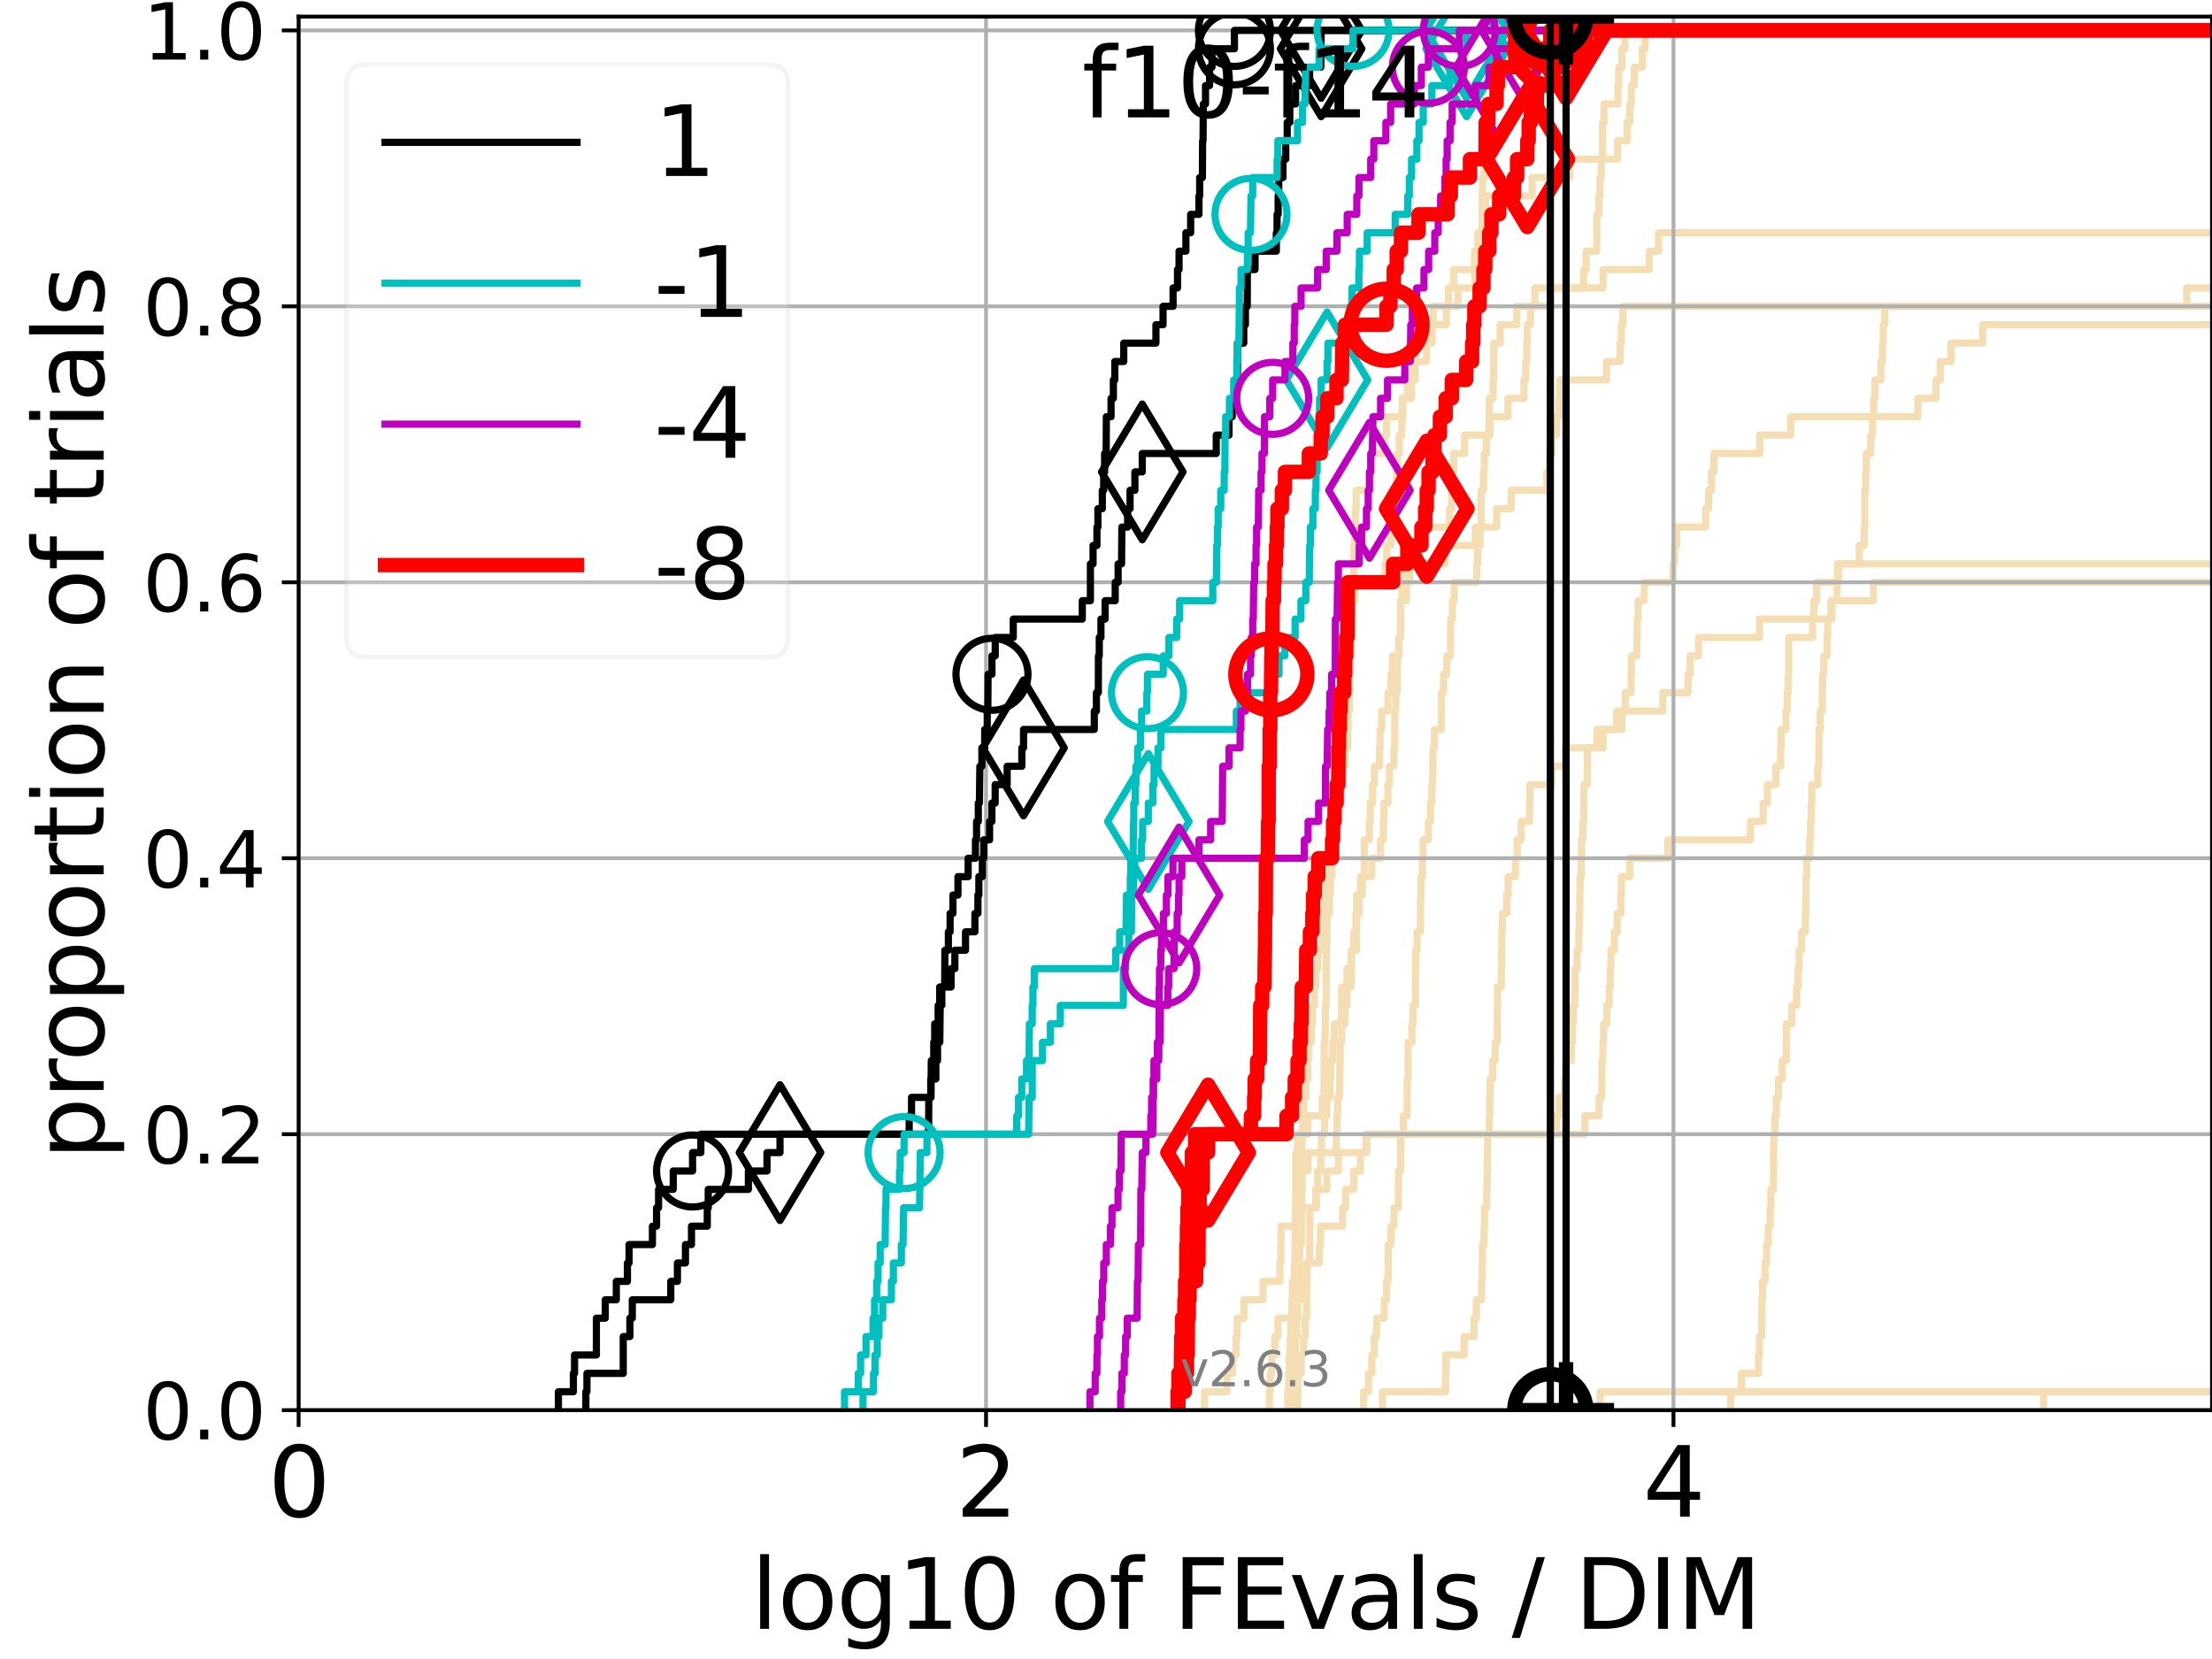 <?xml version="1.0" encoding="utf-8" standalone="no"?>
<!DOCTYPE svg PUBLIC "-//W3C//DTD SVG 1.1//EN"
  "http://www.w3.org/Graphics/SVG/1.1/DTD/svg11.dtd">
<svg xmlns:xlink="http://www.w3.org/1999/xlink" width="460.8pt" height="345.6pt" viewBox="0 0 460.8 345.6" xmlns="http://www.w3.org/2000/svg" version="1.1">
 <defs>
  <style type="text/css">*{stroke-linejoin: round; stroke-linecap: butt}</style>
 </defs>
 <g id="figure_1">
  <g id="patch_1">
   <path d="M 0 345.6 
L 460.8 345.6 
L 460.8 0 
L 0 0 
z
" style="fill: #ffffff"/>
  </g>
  <g id="axes_1">
   <g id="patch_2">
    <path d="M 62.208 293.76 
L 460.8 293.76 
L 460.8 3.456 
L 62.208 3.456 
z
" style="fill: #ffffff"/>
   </g>
   <g id="line2d_1"/>
   <g id="line2d_2"/>
   <g id="line2d_3"/>
   <g id="line2d_4">
    <path d="M 270.357 293.76 
L 270.373 286.095 
L 271.064 286.095 
L 271.064 282.263 
L 271.559 282.263 
L 271.559 278.43 
L 271.885 278.43 
L 271.885 274.598 
L 272.19 274.598 
L 272.217 266.933 
L 272.302 266.933 
L 272.302 263.101 
L 272.833 263.101 
L 272.87 251.604 
L 274.079 251.604 
L 274.079 247.771 
L 274.487 247.771 
L 274.487 243.939 
L 275.144 243.939 
L 275.144 240.106 
L 275.258 240.106 
L 275.258 236.274 
L 275.944 236.274 
L 275.944 232.442 
L 276.401 232.442 
L 276.401 228.609 
L 277.065 228.609 
L 277.065 224.777 
L 277.217 224.777 
L 277.217 220.944 
L 277.614 220.944 
L 277.614 217.112 
L 277.972 217.112 
L 277.972 213.28 
L 279.45 213.28 
L 279.479 205.615 
L 280.606 205.615 
L 280.606 201.782 
L 281.526 201.782 
L 281.526 197.95 
L 282.574 197.95 
L 282.625 190.285 
L 283.158 190.285 
L 283.158 186.453 
L 283.418 186.453 
L 283.418 182.621 
L 285.789 182.621 
L 285.789 178.788 
L 287.585 178.788 
L 287.585 174.956 
L 288.158 174.956 
L 288.158 171.123 
L 288.304 171.123 
L 288.304 167.291 
L 289.127 167.291 
L 289.127 163.459 
L 289.463 163.459 
L 289.463 159.626 
L 290.368 159.626 
L 290.368 155.794 
L 290.548 155.794 
L 290.554 148.129 
L 290.747 148.129 
L 290.747 144.297 
L 291.06 144.297 
L 291.128 136.632 
L 291.411 136.632 
L 291.411 132.799 
L 291.731 132.799 
L 291.766 125.135 
L 292.108 125.135 
L 292.108 121.302 
L 292.682 121.302 
L 292.682 117.47 
L 293.984 117.47 
L 293.984 113.637 
L 295.931 113.637 
L 295.931 109.805 
L 301.968 109.805 
L 301.968 105.973 
L 302.404 105.973 
L 302.491 98.308 
L 302.798 98.308 
L 302.798 94.475 
L 305.079 94.475 
L 305.079 90.643 
L 310.39 90.643 
L 310.39 86.811 
L 314.127 86.811 
L 314.127 82.978 
L 317.465 82.978 
L 317.465 79.146 
L 317.84 79.146 
L 317.84 75.313 
L 318.049 75.313 
L 318.049 71.481 
L 318.173 71.481 
L 318.173 67.649 
L 318.816 67.649 
L 318.816 63.816 
L 319.751 63.816 
L 319.751 59.984 
L 333.945 59.984 
L 333.945 56.151 
L 343.566 56.151 
L 343.566 52.319 
L 345.496 52.319 
L 345.496 48.487 
L 345.496 48.487 
L 460.8 48.487 
L 460.8 48.487 
" clip-path="url(#pd47dfb0942)" style="fill: none; stroke: #f5deb3; stroke-width: 1.5; stroke-linecap: square"/>
   </g>
   <g id="line2d_5"/>
   <g id="line2d_6"/>
   <g id="line2d_7">
    <path d="M 269.607 293.76 
L 269.705 282.263 
L 269.878 282.263 
L 269.878 278.43 
L 270.152 278.43 
L 270.152 274.598 
L 270.326 274.598 
L 270.326 270.766 
L 270.551 270.766 
L 270.551 266.933 
L 270.702 266.933 
L 270.736 259.268 
L 271.099 259.268 
L 271.171 247.771 
L 271.231 247.771 
L 271.231 243.939 
L 272.498 243.939 
L 272.498 240.106 
L 278.379 240.106 
L 278.379 236.274 
L 278.518 236.274 
L 278.518 232.442 
L 278.667 232.442 
L 278.667 228.609 
L 279.035 228.609 
L 279.138 220.944 
L 279.166 220.944 
L 279.166 217.112 
L 279.503 217.112 
L 279.503 213.28 
L 280.185 213.28 
L 280.185 209.447 
L 280.596 209.447 
L 280.596 205.615 
L 281.447 205.615 
L 281.508 197.95 
L 282.023 197.95 
L 282.023 194.118 
L 282.456 194.118 
L 282.456 190.285 
L 282.644 190.285 
L 282.644 186.453 
L 283.789 186.453 
L 283.789 182.621 
L 284.188 182.621 
L 284.219 174.956 
L 285.25 174.956 
L 285.25 171.123 
L 285.443 171.123 
L 285.443 167.291 
L 285.918 167.291 
L 285.918 163.459 
L 286.32 163.459 
L 286.32 159.626 
L 287.375 159.626 
L 287.375 155.794 
L 287.494 155.794 
L 287.494 151.961 
L 287.825 151.961 
L 287.825 148.129 
L 289.151 148.129 
L 289.151 144.297 
L 289.764 144.297 
L 289.764 140.464 
L 290.036 140.464 
L 290.036 136.632 
L 291.38 136.632 
L 291.38 132.799 
L 291.745 132.799 
L 291.79 125.135 
L 292.993 125.135 
L 292.993 121.302 
L 293.642 121.302 
L 293.642 117.47 
L 301.06 117.47 
L 301.06 113.637 
L 307.33 113.637 
L 307.33 109.805 
L 311.777 109.805 
L 311.777 105.973 
L 314.827 105.973 
L 314.827 102.14 
L 322.246 102.14 
L 322.246 98.308 
L 322.778 98.308 
L 322.778 94.475 
L 323.285 94.475 
L 323.285 90.643 
L 324.247 90.643 
L 324.247 86.811 
L 324.734 86.811 
L 324.734 82.978 
L 324.901 82.978 
L 324.901 79.146 
L 334.676 79.146 
L 334.676 75.313 
L 337.482 75.313 
L 337.482 71.481 
L 337.759 71.481 
L 337.759 67.649 
L 338.085 67.649 
L 338.085 63.816 
L 455.529 63.816 
L 455.529 59.984 
L 461.8 59.984 
L 461.8 59.984 
" clip-path="url(#pd47dfb0942)" style="fill: none; stroke: #f5deb3; stroke-width: 1.5; stroke-linecap: square"/>
   </g>
   <g id="line2d_8"/>
   <g id="line2d_9">
    <path d="M 268.246 293.76 
L 268.246 289.928 
L 268.512 289.928 
L 268.512 286.095 
L 268.653 286.095 
L 268.653 282.263 
L 268.795 282.263 
L 268.795 278.43 
L 269.075 278.43 
L 269.075 274.598 
L 269.24 274.598 
L 269.24 270.766 
L 269.532 270.766 
L 269.64 263.101 
L 269.766 263.101 
L 269.868 251.604 
L 269.923 251.604 
L 269.936 240.106 
L 270.274 240.106 
L 270.274 236.274 
L 272.421 236.274 
L 272.421 232.442 
L 275.432 232.442 
L 275.432 228.609 
L 275.806 228.609 
L 275.864 217.112 
L 276.044 217.112 
L 276.118 209.447 
L 276.26 209.447 
L 276.298 197.95 
L 276.379 197.95 
L 276.487 190.285 
L 276.951 190.285 
L 276.951 186.453 
L 277.121 186.453 
L 277.121 182.621 
L 277.438 182.621 
L 277.545 174.956 
L 277.806 174.956 
L 277.806 171.123 
L 278.589 171.123 
L 278.589 167.291 
L 278.739 167.291 
L 278.739 163.459 
L 279.486 163.459 
L 279.486 159.626 
L 280.215 159.626 
L 280.215 155.794 
L 280.712 155.794 
L 280.712 151.961 
L 280.838 151.961 
L 280.838 148.129 
L 281.079 148.129 
L 281.124 140.464 
L 281.19 140.464 
L 281.19 136.632 
L 281.476 136.632 
L 281.476 132.799 
L 281.713 132.799 
L 281.788 121.302 
L 281.997 121.302 
L 282.032 113.637 
L 282.178 113.637 
L 282.178 109.805 
L 282.337 109.805 
L 282.337 105.973 
L 282.508 105.973 
L 282.508 102.14 
L 285.634 102.14 
L 285.665 94.475 
L 288.51 94.475 
L 288.51 90.643 
L 288.853 90.643 
L 288.853 86.811 
L 292.135 86.811 
L 292.135 82.978 
L 294.047 82.978 
L 294.108 75.313 
L 297.151 75.313 
L 297.151 71.481 
L 298.33 71.481 
L 298.33 67.649 
L 301.308 67.649 
L 301.308 63.816 
L 303.74 63.816 
L 303.74 59.984 
L 307.265 59.984 
L 307.265 56.151 
L 308.596 56.151 
L 308.596 52.319 
L 308.754 52.319 
L 308.754 48.487 
L 309.239 48.487 
L 309.239 44.654 
L 309.472 44.654 
L 309.472 40.822 
L 319.157 40.822 
L 319.157 36.989 
L 327.007 36.989 
L 327.007 33.157 
L 336.979 33.157 
L 336.979 29.325 
L 338.979 29.325 
L 338.979 25.492 
L 339.516 25.492 
L 339.516 21.66 
L 339.817 21.66 
L 339.817 17.827 
L 340.443 17.827 
L 340.443 13.995 
L 342.152 13.995 
L 342.152 10.163 
L 342.702 10.163 
L 342.702 6.33 
L 342.702 6.33 
L 460.8 6.33 
L 460.8 6.33 
" clip-path="url(#pd47dfb0942)" style="fill: none; stroke: #f5deb3; stroke-width: 1.5; stroke-linecap: square"/>
   </g>
   <g id="line2d_10"/>
   <g id="line2d_11">
    <path d="M 425.716 293.76 
L 425.716 289.928 
L 461.8 289.928 
" clip-path="url(#pd47dfb0942)" style="fill: none; stroke: #f5deb3; stroke-width: 1.5; stroke-linecap: square"/>
   </g>
   <g id="line2d_12">
    <path d="M 333.329 293.76 
L 333.329 289.928 
L 333.329 289.928 
L 333.329 289.928 
L 460.8 289.928 
" clip-path="url(#pd47dfb0942)" style="fill: none; stroke: #f5deb3; stroke-width: 1.5; stroke-linecap: square"/>
   </g>
   <g id="line2d_13"/>
   <g id="line2d_14"/>
   <g id="line2d_15"/>
   <g id="line2d_16">
    <path clip-path="url(#pd47dfb0942)" style="fill: none; stroke: #f5deb3; stroke-width: 1.5; stroke-linecap: square"/>
   </g>
   <g id="line2d_17">
    <path d="M 360.526 293.76 
L 360.526 289.928 
L 362.781 289.928 
L 362.781 286.095 
L 366.336 286.095 
L 366.336 282.263 
L 366.501 282.263 
L 366.501 278.43 
L 366.978 278.43 
L 366.978 274.598 
L 367.02 274.598 
L 367.02 270.766 
L 367.16 270.766 
L 367.16 266.933 
L 367.694 266.933 
L 367.694 263.101 
L 368.019 263.101 
L 368.019 259.268 
L 368.347 259.268 
L 368.347 255.436 
L 368.749 255.436 
L 368.749 251.604 
L 368.905 251.604 
L 368.905 247.771 
L 369.439 247.771 
L 369.439 243.939 
L 369.466 243.939 
L 369.466 240.106 
L 369.514 240.106 
L 369.514 236.274 
L 369.742 236.274 
L 369.742 232.442 
L 370.039 232.442 
L 370.039 228.609 
L 370.499 228.609 
L 370.499 224.777 
L 371.26 224.777 
L 371.26 220.944 
L 372.103 220.944 
L 372.103 217.112 
L 372.134 217.112 
L 372.134 213.28 
L 373.272 213.28 
L 373.272 209.447 
L 374.266 209.447 
L 374.266 205.615 
L 374.581 205.615 
L 374.581 201.782 
L 374.807 201.782 
L 374.807 197.95 
L 375.288 197.95 
L 375.288 194.118 
L 376.083 194.118 
L 376.083 190.285 
L 376.175 190.285 
L 376.175 186.453 
L 376.228 186.453 
L 376.228 182.621 
L 376.358 182.621 
L 376.358 178.788 
L 376.983 178.788 
L 376.983 174.956 
L 377.173 174.956 
L 377.173 171.123 
L 377.315 171.123 
L 377.315 167.291 
L 377.416 167.291 
L 377.416 163.459 
L 378.674 163.459 
L 378.674 159.626 
L 378.895 159.626 
L 378.895 155.794 
L 378.932 155.794 
L 378.932 151.961 
L 379.194 151.961 
L 379.194 148.129 
L 379.626 148.129 
L 379.626 144.297 
L 379.67 144.297 
L 379.67 140.464 
L 379.916 140.464 
L 379.916 136.632 
L 380.596 136.632 
L 380.596 132.799 
L 380.729 132.799 
L 380.729 128.967 
L 381.43 128.967 
L 381.43 125.135 
L 382.684 125.135 
L 382.684 121.302 
L 383.027 121.302 
L 383.027 117.47 
L 387.336 117.47 
L 387.336 113.637 
L 388.338 113.637 
L 388.338 109.805 
L 388.468 109.805 
L 388.468 105.973 
L 388.473 105.973 
L 388.473 102.14 
L 388.672 102.14 
L 388.672 98.308 
L 388.784 98.308 
L 388.784 94.475 
L 389.707 94.475 
L 389.707 90.643 
L 390.084 90.643 
L 390.084 86.811 
L 390.323 86.811 
L 390.323 82.978 
L 390.586 82.978 
L 390.586 79.146 
L 391.823 79.146 
L 391.823 75.313 
L 392.157 75.313 
L 392.157 71.481 
L 392.315 71.481 
L 392.315 67.649 
L 392.641 67.649 
L 392.641 63.816 
L 392.641 63.816 
L 392.641 63.816 
L 460.8 63.816 
" clip-path="url(#pd47dfb0942)" style="fill: none; stroke: #f5deb3; stroke-width: 1.5; stroke-linecap: square"/>
   </g>
   <g id="line2d_18">
    <path d="M 250.91 293.76 
L 250.91 289.928 
L 255.602 289.928 
L 255.602 286.095 
L 256.766 286.095 
L 256.766 282.263 
L 257.482 282.263 
L 257.482 278.43 
L 257.728 278.43 
L 257.728 274.598 
L 259.141 274.598 
L 259.141 270.766 
L 263.124 270.766 
L 263.124 266.933 
L 266.634 266.933 
L 266.634 263.101 
L 266.816 263.101 
L 266.816 259.268 
L 266.857 259.268 
L 266.857 255.436 
L 270.662 255.436 
L 270.662 251.604 
L 274.229 251.604 
L 274.229 247.771 
L 276.419 247.771 
L 276.419 243.939 
L 278.82 243.939 
L 278.82 240.106 
L 284.719 240.106 
L 284.719 236.274 
L 324.19 236.274 
L 324.19 232.442 
L 324.789 232.442 
L 324.789 228.609 
L 325.945 228.609 
L 325.945 224.777 
L 326.162 224.777 
L 326.162 220.944 
L 327.374 220.944 
L 327.374 217.112 
L 327.55 217.112 
L 327.55 213.28 
L 327.725 213.28 
L 327.725 209.447 
L 328.084 209.447 
L 328.084 205.615 
L 328.129 205.615 
L 328.129 201.782 
L 328.522 201.782 
L 328.522 197.95 
L 328.895 197.95 
L 328.895 194.118 
L 328.99 194.118 
L 328.99 190.285 
L 329.101 190.285 
L 329.101 186.453 
L 329.141 186.453 
L 329.141 182.621 
L 329.408 182.621 
L 329.408 178.788 
L 329.46 178.788 
L 329.46 174.956 
L 329.738 174.956 
L 329.738 171.123 
L 329.929 171.123 
L 329.929 167.291 
L 329.95 167.291 
L 329.95 163.459 
L 330.651 163.459 
L 330.651 159.626 
L 330.675 159.626 
L 330.675 155.794 
L 333.964 155.794 
L 333.964 151.961 
L 337.853 151.961 
L 337.853 148.129 
L 346.413 148.129 
L 346.413 144.297 
L 351.65 144.297 
L 351.65 140.464 
L 352.081 140.464 
L 352.081 136.632 
L 353.834 136.632 
L 353.834 132.799 
L 366.531 132.799 
L 366.531 128.967 
L 381.603 128.967 
L 381.603 125.135 
L 390.269 125.135 
L 390.269 121.302 
L 390.269 121.302 
L 390.269 121.302 
L 460.8 121.302 
" clip-path="url(#pd47dfb0942)" style="fill: none; stroke: #f5deb3; stroke-width: 1.5; stroke-linecap: square"/>
   </g>
   <g id="line2d_19"/>
   <g id="line2d_20"/>
   <g id="line2d_21"/>
   <g id="line2d_22"/>
   <g id="line2d_23"/>
   <g id="line2d_24">
    <path d="M 284.053 293.76 
L 284.053 289.928 
L 285.08 289.928 
L 285.08 286.095 
L 285.779 286.095 
L 285.779 282.263 
L 286.304 282.263 
L 286.304 278.43 
L 286.767 278.43 
L 286.767 274.598 
L 288.353 274.598 
L 288.353 270.766 
L 288.849 270.766 
L 288.849 266.933 
L 289.154 266.933 
L 289.203 259.268 
L 289.776 259.268 
L 289.776 255.436 
L 290.404 255.436 
L 290.404 251.604 
L 291.301 251.604 
L 291.341 243.939 
L 291.765 243.939 
L 291.776 236.274 
L 292.338 236.274 
L 292.338 232.442 
L 293.114 232.442 
L 293.161 224.777 
L 293.332 224.777 
L 293.345 217.112 
L 294.137 217.112 
L 294.137 213.28 
L 294.368 213.28 
L 294.368 209.447 
L 294.841 209.447 
L 294.934 197.95 
L 295.198 197.95 
L 295.198 194.118 
L 295.874 194.118 
L 295.946 186.453 
L 295.998 186.453 
L 295.998 182.621 
L 296.319 182.621 
L 296.319 178.788 
L 296.467 178.788 
L 296.467 174.956 
L 297.553 174.956 
L 297.553 171.123 
L 297.983 171.123 
L 297.983 167.291 
L 298.283 167.291 
L 298.283 163.459 
L 298.426 163.459 
L 298.523 155.794 
L 298.814 155.794 
L 298.814 151.961 
L 300.27 151.961 
L 300.281 144.297 
L 300.718 144.297 
L 300.718 140.464 
L 301.416 140.464 
L 301.416 136.632 
L 302.157 136.632 
L 302.203 128.967 
L 302.561 128.967 
L 302.561 125.135 
L 302.945 125.135 
L 302.945 121.302 
L 307.632 121.302 
L 307.632 117.47 
L 307.827 117.47 
L 307.827 113.637 
L 308.309 113.637 
L 308.309 109.805 
L 308.531 109.805 
L 308.541 102.14 
L 309.053 102.14 
L 309.053 98.308 
L 309.21 98.308 
L 309.21 94.475 
L 309.647 94.475 
L 309.647 90.643 
L 310.222 90.643 
L 310.246 82.978 
L 311.037 82.978 
L 311.037 79.146 
L 311.156 79.146 
L 311.177 71.481 
L 312.519 71.481 
L 312.519 67.649 
L 315.972 67.649 
L 315.972 63.816 
L 322.954 63.816 
L 322.954 59.984 
L 329.89 59.984 
L 329.89 56.151 
L 330.402 56.151 
L 330.402 52.319 
L 332.625 52.319 
L 332.672 44.654 
L 333.094 44.654 
L 333.094 40.822 
L 333.298 40.822 
L 333.298 36.989 
L 333.578 36.989 
L 333.578 33.157 
L 333.839 33.157 
L 333.849 25.492 
L 334.143 25.492 
L 334.143 21.66 
L 337.037 21.66 
L 337.037 17.827 
L 337.213 17.827 
L 337.213 13.995 
L 337.878 13.995 
L 337.878 10.163 
L 338.502 10.163 
L 338.502 6.33 
L 338.502 6.33 
L 460.8 6.33 
L 460.8 6.33 
" clip-path="url(#pd47dfb0942)" style="fill: none; stroke: #f5deb3; stroke-width: 1.5; stroke-linecap: square"/>
   </g>
   <g id="line2d_25"/>
   <g id="line2d_26">
    <path d="M 287.997 293.76 
L 287.997 289.928 
L 301.125 289.928 
L 301.125 286.095 
L 301.191 286.095 
L 301.191 282.263 
L 305.005 282.263 
L 305.005 278.43 
L 307.062 278.43 
L 307.062 274.598 
L 307.562 274.598 
L 307.562 270.766 
L 308.625 270.766 
L 308.625 266.933 
L 308.772 266.933 
L 308.772 263.101 
L 308.813 263.101 
L 308.813 259.268 
L 309.165 259.268 
L 309.165 255.436 
L 309.251 255.436 
L 309.251 251.604 
L 309.716 251.604 
L 309.716 247.771 
L 309.799 247.771 
L 309.799 243.939 
L 309.849 243.939 
L 309.849 240.106 
L 309.904 240.106 
L 309.904 236.274 
L 310.234 236.274 
L 310.234 232.442 
L 310.326 232.442 
L 310.326 228.609 
L 310.409 228.609 
L 310.409 224.777 
L 310.93 224.777 
L 310.93 220.944 
L 311.472 220.944 
L 311.472 217.112 
L 311.911 217.112 
L 311.911 213.28 
L 311.918 213.28 
L 311.918 209.447 
L 311.975 209.447 
L 311.975 205.615 
L 312.746 205.615 
L 312.746 201.782 
L 312.822 201.782 
L 312.822 197.95 
L 312.864 197.95 
L 312.864 194.118 
L 312.963 194.118 
L 312.963 190.285 
L 313.865 190.285 
L 313.865 186.453 
L 314.182 186.453 
L 314.182 182.621 
L 315.687 182.621 
L 315.687 178.788 
L 316.068 178.788 
L 316.068 174.956 
L 316.882 174.956 
L 316.882 171.123 
L 318.624 171.123 
L 318.624 167.291 
L 318.697 167.291 
L 318.697 163.459 
L 323.211 163.459 
L 323.211 159.626 
L 326.101 159.626 
L 326.101 155.794 
L 332.653 155.794 
L 332.653 151.961 
L 336.761 151.961 
L 336.761 148.129 
L 338.575 148.129 
L 338.575 144.297 
L 339.786 144.297 
L 339.786 140.464 
L 339.852 140.464 
L 339.852 136.632 
L 340.992 136.632 
L 340.992 132.799 
L 341.056 132.799 
L 341.056 128.967 
L 341.263 128.967 
L 341.263 125.135 
L 342.539 125.135 
L 342.539 121.302 
L 348.516 121.302 
L 348.516 117.47 
L 348.831 117.47 
L 348.831 113.637 
L 349.288 113.637 
L 349.288 109.805 
L 355.315 109.805 
L 355.315 105.973 
L 355.937 105.973 
L 355.937 102.14 
L 356.537 102.14 
L 356.537 98.308 
L 357.03 98.308 
L 357.03 94.475 
L 366.589 94.475 
L 366.589 90.643 
L 373.024 90.643 
L 373.024 86.811 
L 399.537 86.811 
L 399.537 82.978 
L 403.298 82.978 
L 403.298 79.146 
L 404.189 79.146 
L 404.189 75.313 
L 406.429 75.313 
L 406.429 71.481 
L 413.043 71.481 
L 413.043 67.649 
L 413.043 67.649 
L 413.043 67.649 
L 460.8 67.649 
" clip-path="url(#pd47dfb0942)" style="fill: none; stroke: #f5deb3; stroke-width: 1.5; stroke-linecap: square"/>
   </g>
   <g id="line2d_27">
    <path d="M 264.421 293.76 
L 264.421 289.928 
L 264.609 289.928 
L 264.609 286.095 
L 264.927 286.095 
L 264.927 282.263 
L 265.549 282.263 
L 265.549 278.43 
L 266.219 278.43 
L 266.219 274.598 
L 269.399 274.598 
L 269.399 270.766 
L 271.069 270.766 
L 271.069 266.933 
L 272.146 266.933 
L 272.146 263.101 
L 274.85 263.101 
L 274.85 259.268 
L 275.073 259.268 
L 275.073 255.436 
L 279.676 255.436 
L 279.676 251.604 
L 280.329 251.604 
L 280.329 247.771 
L 282.019 247.771 
L 282.019 243.939 
L 283.4 243.939 
L 283.4 240.106 
L 284.548 240.106 
L 284.548 236.274 
L 330.149 236.274 
L 330.149 232.442 
L 333.114 232.442 
L 333.114 228.609 
L 333.691 228.609 
L 333.691 224.777 
L 333.704 224.777 
L 333.704 220.944 
L 333.913 220.944 
L 333.913 217.112 
L 334.058 217.112 
L 334.058 213.28 
L 334.721 213.28 
L 334.721 209.447 
L 335.223 209.447 
L 335.223 205.615 
L 335.433 205.615 
L 335.433 201.782 
L 335.581 201.782 
L 335.581 197.95 
L 336.324 197.95 
L 336.324 194.118 
L 336.893 194.118 
L 336.893 190.285 
L 337.643 190.285 
L 337.643 186.453 
L 337.75 186.453 
L 337.75 182.621 
L 339.489 182.621 
L 339.489 178.788 
L 347.442 178.788 
L 347.442 174.956 
L 364.65 174.956 
L 364.65 171.123 
L 367.3 171.123 
L 367.3 167.291 
L 368.18 167.291 
L 368.18 163.459 
L 369.944 163.459 
L 369.944 159.626 
L 370.937 159.626 
L 370.937 155.794 
L 371.039 155.794 
L 371.039 151.961 
L 372.041 151.961 
L 372.041 148.129 
L 372.305 148.129 
L 372.305 144.297 
L 372.516 144.297 
L 372.516 140.464 
L 372.613 140.464 
L 372.613 136.632 
L 372.615 136.632 
L 372.615 132.799 
L 377.603 132.799 
L 377.603 128.967 
L 377.866 128.967 
L 377.866 125.135 
L 378.423 125.135 
L 378.423 121.302 
L 382.79 121.302 
L 382.79 117.47 
L 382.79 117.47 
L 382.79 117.47 
L 460.8 117.47 
" clip-path="url(#pd47dfb0942)" style="fill: none; stroke: #f5deb3; stroke-width: 1.5; stroke-linecap: square"/>
   </g>
   <g id="line2d_28">
    <path d="M 268.437 293.76 
L 268.492 286.095 
L 268.6 286.095 
L 268.6 282.263 
L 268.858 282.263 
L 268.902 274.598 
L 269.122 274.598 
L 269.122 270.766 
L 269.244 270.766 
L 269.244 266.933 
L 269.754 266.933 
L 269.848 259.268 
L 269.89 259.268 
L 269.89 255.436 
L 270.449 255.436 
L 270.449 251.604 
L 270.748 251.604 
L 270.748 247.771 
L 271.175 247.771 
L 271.234 236.274 
L 271.36 236.274 
L 271.36 232.442 
L 271.597 232.442 
L 271.597 228.609 
L 272.031 228.609 
L 272.031 224.777 
L 272.414 224.777 
L 272.414 220.944 
L 272.542 220.944 
L 272.542 217.112 
L 273.174 217.112 
L 273.174 213.28 
L 273.42 213.28 
L 273.42 209.447 
L 273.82 209.447 
L 273.82 205.615 
L 274.096 205.615 
L 274.096 201.782 
L 274.551 201.782 
L 274.551 197.95 
L 275.546 197.95 
L 275.579 190.285 
L 275.88 190.285 
L 275.991 182.621 
L 276.552 182.621 
L 276.552 178.788 
L 277.317 178.788 
L 277.351 171.123 
L 277.839 171.123 
L 277.903 155.794 
L 278.676 155.794 
L 278.676 151.961 
L 278.873 151.961 
L 278.873 148.129 
L 279.183 148.129 
L 279.183 144.297 
L 279.44 144.297 
L 279.44 140.464 
L 279.786 140.464 
L 279.796 132.799 
L 280.676 132.799 
L 280.676 128.967 
L 281.106 128.967 
L 281.106 125.135 
L 282.232 125.135 
L 282.232 121.302 
L 288.544 121.302 
L 288.544 117.47 
L 288.908 117.47 
L 288.908 113.637 
L 289.733 113.637 
L 289.733 109.805 
L 290.108 109.805 
L 290.108 105.973 
L 290.264 105.973 
L 290.264 102.14 
L 290.889 102.14 
L 290.889 98.308 
L 291.109 98.308 
L 291.109 94.475 
L 291.489 94.475 
L 291.489 90.643 
L 292.035 90.643 
L 292.035 86.811 
L 292.244 86.811 
L 292.244 82.978 
L 293.203 82.978 
L 293.203 79.146 
L 294.805 79.146 
L 294.805 75.313 
L 294.924 75.313 
L 294.924 71.481 
L 297.811 71.481 
L 297.811 67.649 
L 298.565 67.649 
L 298.565 63.816 
L 301.742 63.816 
L 301.742 59.984 
L 302.806 59.984 
L 302.806 56.151 
L 307.182 56.151 
L 307.182 52.319 
L 307.893 52.319 
L 307.893 48.487 
L 308.721 48.487 
L 308.786 40.822 
L 308.846 40.822 
L 308.846 36.989 
L 309.189 36.989 
L 309.189 33.157 
L 309.305 33.157 
L 309.305 29.325 
L 310.499 29.325 
L 310.546 21.66 
L 312.189 21.66 
L 312.189 17.827 
L 313.136 17.827 
L 313.136 13.995 
L 314.216 13.995 
L 314.216 10.163 
L 315.003 10.163 
L 315.003 6.33 
L 315.003 6.33 
L 460.8 6.33 
L 460.8 6.33 
" clip-path="url(#pd47dfb0942)" style="fill: none; stroke: #f5deb3; stroke-width: 1.5; stroke-linecap: square"/>
   </g>
   <g id="line2d_29"/>
   <g id="line2d_30"/>
   <g id="matplotlib.axis_1">
    <g id="xtick_1">
     <g id="line2d_31">
      <path d="M 62.208 293.76 
L 62.208 3.456 
" clip-path="url(#pd47dfb0942)" style="fill: none; stroke: #b0b0b0; stroke-width: 0.8; stroke-linecap: square"/>
     </g>
     <g id="line2d_32">
      <defs>
       <path id="m105499c5c1" d="M 0 0 
L 0 3.5 
" style="stroke: #000000; stroke-width: 0.8"/>
      </defs>
      <g>
       <use xlink:href="#m105499c5c1" x="62.208" y="293.76" style="stroke: #000000; stroke-width: 0.8"/>
      </g>
     </g>
     <g id="text_1">
      <!-- 0 -->
      <g transform="translate(55.846 315.957)scale(0.2 -0.2)">
       <defs>
        <path id="DejaVuSans-30" d="M 2034 4250 
Q 1547 4250 1301 3770 
Q 1056 3291 1056 2328 
Q 1056 1369 1301 889 
Q 1547 409 2034 409 
Q 2525 409 2770 889 
Q 3016 1369 3016 2328 
Q 3016 3291 2770 3770 
Q 2525 4250 2034 4250 
z
M 2034 4750 
Q 2819 4750 3233 4129 
Q 3647 3509 3647 2328 
Q 3647 1150 3233 529 
Q 2819 -91 2034 -91 
Q 1250 -91 836 529 
Q 422 1150 422 2328 
Q 422 3509 836 4129 
Q 1250 4750 2034 4750 
z
" transform="scale(0.016)"/>
       </defs>
       <use xlink:href="#DejaVuSans-30"/>
      </g>
     </g>
    </g>
    <g id="xtick_2">
     <g id="line2d_33">
      <path d="M 205.412 293.76 
L 205.412 3.456 
" clip-path="url(#pd47dfb0942)" style="fill: none; stroke: #b0b0b0; stroke-width: 0.8; stroke-linecap: square"/>
     </g>
     <g id="line2d_34">
      <g>
       <use xlink:href="#m105499c5c1" x="205.412" y="293.76" style="stroke: #000000; stroke-width: 0.8"/>
      </g>
     </g>
     <g id="text_2">
      <!-- 2 -->
      <g transform="translate(199.049 315.957)scale(0.2 -0.2)">
       <defs>
        <path id="DejaVuSans-32" d="M 1228 531 
L 3431 531 
L 3431 0 
L 469 0 
L 469 531 
Q 828 903 1448 1529 
Q 2069 2156 2228 2338 
Q 2531 2678 2651 2914 
Q 2772 3150 2772 3378 
Q 2772 3750 2511 3984 
Q 2250 4219 1831 4219 
Q 1534 4219 1204 4116 
Q 875 4013 500 3803 
L 500 4441 
Q 881 4594 1212 4672 
Q 1544 4750 1819 4750 
Q 2544 4750 2975 4387 
Q 3406 4025 3406 3419 
Q 3406 3131 3298 2873 
Q 3191 2616 2906 2266 
Q 2828 2175 2409 1742 
Q 1991 1309 1228 531 
z
" transform="scale(0.016)"/>
       </defs>
       <use xlink:href="#DejaVuSans-32"/>
      </g>
     </g>
    </g>
    <g id="xtick_3">
     <g id="line2d_35">
      <path d="M 348.616 293.76 
L 348.616 3.456 
" clip-path="url(#pd47dfb0942)" style="fill: none; stroke: #b0b0b0; stroke-width: 0.8; stroke-linecap: square"/>
     </g>
     <g id="line2d_36">
      <g>
       <use xlink:href="#m105499c5c1" x="348.616" y="293.76" style="stroke: #000000; stroke-width: 0.8"/>
      </g>
     </g>
     <g id="text_3">
      <!-- 4 -->
      <g transform="translate(342.253 315.957)scale(0.2 -0.2)">
       <defs>
        <path id="DejaVuSans-34" d="M 2419 4116 
L 825 1625 
L 2419 1625 
L 2419 4116 
z
M 2253 4666 
L 3047 4666 
L 3047 1625 
L 3713 1625 
L 3713 1100 
L 3047 1100 
L 3047 0 
L 2419 0 
L 2419 1100 
L 313 1100 
L 313 1709 
L 2253 4666 
z
" transform="scale(0.016)"/>
       </defs>
       <use xlink:href="#DejaVuSans-34"/>
      </g>
     </g>
    </g>
    <g id="text_4">
     <!-- log10 of FEvals / DIM -->
     <g transform="translate(156.431 339.313)scale(0.2 -0.2)">
      <defs>
       <path id="DejaVuSans-6c" d="M 603 4863 
L 1178 4863 
L 1178 0 
L 603 0 
L 603 4863 
z
" transform="scale(0.016)"/>
       <path id="DejaVuSans-6f" d="M 1959 3097 
Q 1497 3097 1228 2736 
Q 959 2375 959 1747 
Q 959 1119 1226 758 
Q 1494 397 1959 397 
Q 2419 397 2687 759 
Q 2956 1122 2956 1747 
Q 2956 2369 2687 2733 
Q 2419 3097 1959 3097 
z
M 1959 3584 
Q 2709 3584 3137 3096 
Q 3566 2609 3566 1747 
Q 3566 888 3137 398 
Q 2709 -91 1959 -91 
Q 1206 -91 779 398 
Q 353 888 353 1747 
Q 353 2609 779 3096 
Q 1206 3584 1959 3584 
z
" transform="scale(0.016)"/>
       <path id="DejaVuSans-67" d="M 2906 1791 
Q 2906 2416 2648 2759 
Q 2391 3103 1925 3103 
Q 1463 3103 1205 2759 
Q 947 2416 947 1791 
Q 947 1169 1205 825 
Q 1463 481 1925 481 
Q 2391 481 2648 825 
Q 2906 1169 2906 1791 
z
M 3481 434 
Q 3481 -459 3084 -895 
Q 2688 -1331 1869 -1331 
Q 1566 -1331 1297 -1286 
Q 1028 -1241 775 -1147 
L 775 -588 
Q 1028 -725 1275 -790 
Q 1522 -856 1778 -856 
Q 2344 -856 2625 -561 
Q 2906 -266 2906 331 
L 2906 616 
Q 2728 306 2450 153 
Q 2172 0 1784 0 
Q 1141 0 747 490 
Q 353 981 353 1791 
Q 353 2603 747 3093 
Q 1141 3584 1784 3584 
Q 2172 3584 2450 3431 
Q 2728 3278 2906 2969 
L 2906 3500 
L 3481 3500 
L 3481 434 
z
" transform="scale(0.016)"/>
       <path id="DejaVuSans-31" d="M 794 531 
L 1825 531 
L 1825 4091 
L 703 3866 
L 703 4441 
L 1819 4666 
L 2450 4666 
L 2450 531 
L 3481 531 
L 3481 0 
L 794 0 
L 794 531 
z
" transform="scale(0.016)"/>
       <path id="DejaVuSans-20" transform="scale(0.016)"/>
       <path id="DejaVuSans-66" d="M 2375 4863 
L 2375 4384 
L 1825 4384 
Q 1516 4384 1395 4259 
Q 1275 4134 1275 3809 
L 1275 3500 
L 2222 3500 
L 2222 3053 
L 1275 3053 
L 1275 0 
L 697 0 
L 697 3053 
L 147 3053 
L 147 3500 
L 697 3500 
L 697 3744 
Q 697 4328 969 4595 
Q 1241 4863 1831 4863 
L 2375 4863 
z
" transform="scale(0.016)"/>
       <path id="DejaVuSans-46" d="M 628 4666 
L 3309 4666 
L 3309 4134 
L 1259 4134 
L 1259 2759 
L 3109 2759 
L 3109 2228 
L 1259 2228 
L 1259 0 
L 628 0 
L 628 4666 
z
" transform="scale(0.016)"/>
       <path id="DejaVuSans-45" d="M 628 4666 
L 3578 4666 
L 3578 4134 
L 1259 4134 
L 1259 2753 
L 3481 2753 
L 3481 2222 
L 1259 2222 
L 1259 531 
L 3634 531 
L 3634 0 
L 628 0 
L 628 4666 
z
" transform="scale(0.016)"/>
       <path id="DejaVuSans-76" d="M 191 3500 
L 800 3500 
L 1894 563 
L 2988 3500 
L 3597 3500 
L 2284 0 
L 1503 0 
L 191 3500 
z
" transform="scale(0.016)"/>
       <path id="DejaVuSans-61" d="M 2194 1759 
Q 1497 1759 1228 1600 
Q 959 1441 959 1056 
Q 959 750 1161 570 
Q 1363 391 1709 391 
Q 2188 391 2477 730 
Q 2766 1069 2766 1631 
L 2766 1759 
L 2194 1759 
z
M 3341 1997 
L 3341 0 
L 2766 0 
L 2766 531 
Q 2569 213 2275 61 
Q 1981 -91 1556 -91 
Q 1019 -91 701 211 
Q 384 513 384 1019 
Q 384 1609 779 1909 
Q 1175 2209 1959 2209 
L 2766 2209 
L 2766 2266 
Q 2766 2663 2505 2880 
Q 2244 3097 1772 3097 
Q 1472 3097 1187 3025 
Q 903 2953 641 2809 
L 641 3341 
Q 956 3463 1253 3523 
Q 1550 3584 1831 3584 
Q 2591 3584 2966 3190 
Q 3341 2797 3341 1997 
z
" transform="scale(0.016)"/>
       <path id="DejaVuSans-73" d="M 2834 3397 
L 2834 2853 
Q 2591 2978 2328 3040 
Q 2066 3103 1784 3103 
Q 1356 3103 1142 2972 
Q 928 2841 928 2578 
Q 928 2378 1081 2264 
Q 1234 2150 1697 2047 
L 1894 2003 
Q 2506 1872 2764 1633 
Q 3022 1394 3022 966 
Q 3022 478 2636 193 
Q 2250 -91 1575 -91 
Q 1294 -91 989 -36 
Q 684 19 347 128 
L 347 722 
Q 666 556 975 473 
Q 1284 391 1588 391 
Q 1994 391 2212 530 
Q 2431 669 2431 922 
Q 2431 1156 2273 1281 
Q 2116 1406 1581 1522 
L 1381 1569 
Q 847 1681 609 1914 
Q 372 2147 372 2553 
Q 372 3047 722 3315 
Q 1072 3584 1716 3584 
Q 2034 3584 2315 3537 
Q 2597 3491 2834 3397 
z
" transform="scale(0.016)"/>
       <path id="DejaVuSans-2f" d="M 1625 4666 
L 2156 4666 
L 531 -594 
L 0 -594 
L 1625 4666 
z
" transform="scale(0.016)"/>
       <path id="DejaVuSans-44" d="M 1259 4147 
L 1259 519 
L 2022 519 
Q 2988 519 3436 956 
Q 3884 1394 3884 2338 
Q 3884 3275 3436 3711 
Q 2988 4147 2022 4147 
L 1259 4147 
z
M 628 4666 
L 1925 4666 
Q 3281 4666 3915 4102 
Q 4550 3538 4550 2338 
Q 4550 1131 3912 565 
Q 3275 0 1925 0 
L 628 0 
L 628 4666 
z
" transform="scale(0.016)"/>
       <path id="DejaVuSans-49" d="M 628 4666 
L 1259 4666 
L 1259 0 
L 628 0 
L 628 4666 
z
" transform="scale(0.016)"/>
       <path id="DejaVuSans-4d" d="M 628 4666 
L 1569 4666 
L 2759 1491 
L 3956 4666 
L 4897 4666 
L 4897 0 
L 4281 0 
L 4281 4097 
L 3078 897 
L 2444 897 
L 1241 4097 
L 1241 0 
L 628 0 
L 628 4666 
z
" transform="scale(0.016)"/>
      </defs>
      <use xlink:href="#DejaVuSans-6c"/>
      <use xlink:href="#DejaVuSans-6f" x="27.783"/>
      <use xlink:href="#DejaVuSans-67" x="88.965"/>
      <use xlink:href="#DejaVuSans-31" x="152.441"/>
      <use xlink:href="#DejaVuSans-30" x="216.064"/>
      <use xlink:href="#DejaVuSans-20" x="279.688"/>
      <use xlink:href="#DejaVuSans-6f" x="311.475"/>
      <use xlink:href="#DejaVuSans-66" x="372.656"/>
      <use xlink:href="#DejaVuSans-20" x="407.861"/>
      <use xlink:href="#DejaVuSans-46" x="439.648"/>
      <use xlink:href="#DejaVuSans-45" x="497.168"/>
      <use xlink:href="#DejaVuSans-76" x="560.352"/>
      <use xlink:href="#DejaVuSans-61" x="619.531"/>
      <use xlink:href="#DejaVuSans-6c" x="680.811"/>
      <use xlink:href="#DejaVuSans-73" x="708.594"/>
      <use xlink:href="#DejaVuSans-20" x="760.693"/>
      <use xlink:href="#DejaVuSans-2f" x="792.48"/>
      <use xlink:href="#DejaVuSans-20" x="826.172"/>
      <use xlink:href="#DejaVuSans-44" x="857.959"/>
      <use xlink:href="#DejaVuSans-49" x="934.961"/>
      <use xlink:href="#DejaVuSans-4d" x="964.453"/>
     </g>
    </g>
   </g>
   <g id="matplotlib.axis_2">
    <g id="ytick_1">
     <g id="line2d_37">
      <path d="M 62.208 293.76 
L 460.8 293.76 
" clip-path="url(#pd47dfb0942)" style="fill: none; stroke: #b0b0b0; stroke-width: 0.8; stroke-linecap: square"/>
     </g>
     <g id="line2d_38">
      <defs>
       <path id="me1d058ece5" d="M 0 0 
L -3.5 0 
" style="stroke: #000000; stroke-width: 0.8"/>
      </defs>
      <g>
       <use xlink:href="#me1d058ece5" x="62.208" y="293.76" style="stroke: #000000; stroke-width: 0.8"/>
      </g>
     </g>
     <g id="text_5">
      <!-- 0.0 -->
      <g transform="translate(29.763 299.839)scale(0.16 -0.16)">
       <defs>
        <path id="DejaVuSans-2e" d="M 684 794 
L 1344 794 
L 1344 0 
L 684 0 
L 684 794 
z
" transform="scale(0.016)"/>
       </defs>
       <use xlink:href="#DejaVuSans-30"/>
       <use xlink:href="#DejaVuSans-2e" x="63.623"/>
       <use xlink:href="#DejaVuSans-30" x="95.41"/>
      </g>
     </g>
    </g>
    <g id="ytick_2">
     <g id="line2d_39">
      <path d="M 62.208 236.274 
L 460.8 236.274 
" clip-path="url(#pd47dfb0942)" style="fill: none; stroke: #b0b0b0; stroke-width: 0.8; stroke-linecap: square"/>
     </g>
     <g id="line2d_40">
      <g>
       <use xlink:href="#me1d058ece5" x="62.208" y="236.274" style="stroke: #000000; stroke-width: 0.8"/>
      </g>
     </g>
     <g id="text_6">
      <!-- 0.2 -->
      <g transform="translate(29.763 242.353)scale(0.16 -0.16)">
       <use xlink:href="#DejaVuSans-30"/>
       <use xlink:href="#DejaVuSans-2e" x="63.623"/>
       <use xlink:href="#DejaVuSans-32" x="95.41"/>
      </g>
     </g>
    </g>
    <g id="ytick_3">
     <g id="line2d_41">
      <path d="M 62.208 178.788 
L 460.8 178.788 
" clip-path="url(#pd47dfb0942)" style="fill: none; stroke: #b0b0b0; stroke-width: 0.8; stroke-linecap: square"/>
     </g>
     <g id="line2d_42">
      <g>
       <use xlink:href="#me1d058ece5" x="62.208" y="178.788" style="stroke: #000000; stroke-width: 0.8"/>
      </g>
     </g>
     <g id="text_7">
      <!-- 0.4 -->
      <g transform="translate(29.763 184.867)scale(0.16 -0.16)">
       <use xlink:href="#DejaVuSans-30"/>
       <use xlink:href="#DejaVuSans-2e" x="63.623"/>
       <use xlink:href="#DejaVuSans-34" x="95.41"/>
      </g>
     </g>
    </g>
    <g id="ytick_4">
     <g id="line2d_43">
      <path d="M 62.208 121.302 
L 460.8 121.302 
" clip-path="url(#pd47dfb0942)" style="fill: none; stroke: #b0b0b0; stroke-width: 0.8; stroke-linecap: square"/>
     </g>
     <g id="line2d_44">
      <g>
       <use xlink:href="#me1d058ece5" x="62.208" y="121.302" style="stroke: #000000; stroke-width: 0.8"/>
      </g>
     </g>
     <g id="text_8">
      <!-- 0.6 -->
      <g transform="translate(29.763 127.381)scale(0.16 -0.16)">
       <defs>
        <path id="DejaVuSans-36" d="M 2113 2584 
Q 1688 2584 1439 2293 
Q 1191 2003 1191 1497 
Q 1191 994 1439 701 
Q 1688 409 2113 409 
Q 2538 409 2786 701 
Q 3034 994 3034 1497 
Q 3034 2003 2786 2293 
Q 2538 2584 2113 2584 
z
M 3366 4563 
L 3366 3988 
Q 3128 4100 2886 4159 
Q 2644 4219 2406 4219 
Q 1781 4219 1451 3797 
Q 1122 3375 1075 2522 
Q 1259 2794 1537 2939 
Q 1816 3084 2150 3084 
Q 2853 3084 3261 2657 
Q 3669 2231 3669 1497 
Q 3669 778 3244 343 
Q 2819 -91 2113 -91 
Q 1303 -91 875 529 
Q 447 1150 447 2328 
Q 447 3434 972 4092 
Q 1497 4750 2381 4750 
Q 2619 4750 2861 4703 
Q 3103 4656 3366 4563 
z
" transform="scale(0.016)"/>
       </defs>
       <use xlink:href="#DejaVuSans-30"/>
       <use xlink:href="#DejaVuSans-2e" x="63.623"/>
       <use xlink:href="#DejaVuSans-36" x="95.41"/>
      </g>
     </g>
    </g>
    <g id="ytick_5">
     <g id="line2d_45">
      <path d="M 62.208 63.816 
L 460.8 63.816 
" clip-path="url(#pd47dfb0942)" style="fill: none; stroke: #b0b0b0; stroke-width: 0.8; stroke-linecap: square"/>
     </g>
     <g id="line2d_46">
      <g>
       <use xlink:href="#me1d058ece5" x="62.208" y="63.816" style="stroke: #000000; stroke-width: 0.8"/>
      </g>
     </g>
     <g id="text_9">
      <!-- 0.8 -->
      <g transform="translate(29.763 69.895)scale(0.16 -0.16)">
       <defs>
        <path id="DejaVuSans-38" d="M 2034 2216 
Q 1584 2216 1326 1975 
Q 1069 1734 1069 1313 
Q 1069 891 1326 650 
Q 1584 409 2034 409 
Q 2484 409 2743 651 
Q 3003 894 3003 1313 
Q 3003 1734 2745 1975 
Q 2488 2216 2034 2216 
z
M 1403 2484 
Q 997 2584 770 2862 
Q 544 3141 544 3541 
Q 544 4100 942 4425 
Q 1341 4750 2034 4750 
Q 2731 4750 3128 4425 
Q 3525 4100 3525 3541 
Q 3525 3141 3298 2862 
Q 3072 2584 2669 2484 
Q 3125 2378 3379 2068 
Q 3634 1759 3634 1313 
Q 3634 634 3220 271 
Q 2806 -91 2034 -91 
Q 1263 -91 848 271 
Q 434 634 434 1313 
Q 434 1759 690 2068 
Q 947 2378 1403 2484 
z
M 1172 3481 
Q 1172 3119 1398 2916 
Q 1625 2713 2034 2713 
Q 2441 2713 2670 2916 
Q 2900 3119 2900 3481 
Q 2900 3844 2670 4047 
Q 2441 4250 2034 4250 
Q 1625 4250 1398 4047 
Q 1172 3844 1172 3481 
z
" transform="scale(0.016)"/>
       </defs>
       <use xlink:href="#DejaVuSans-30"/>
       <use xlink:href="#DejaVuSans-2e" x="63.623"/>
       <use xlink:href="#DejaVuSans-38" x="95.41"/>
      </g>
     </g>
    </g>
    <g id="ytick_6">
     <g id="line2d_47">
      <path d="M 62.208 6.33 
L 460.8 6.33 
" clip-path="url(#pd47dfb0942)" style="fill: none; stroke: #b0b0b0; stroke-width: 0.8; stroke-linecap: square"/>
     </g>
     <g id="line2d_48">
      <g>
       <use xlink:href="#me1d058ece5" x="62.208" y="6.33" style="stroke: #000000; stroke-width: 0.8"/>
      </g>
     </g>
     <g id="text_10">
      <!-- 1.0 -->
      <g transform="translate(29.763 12.409)scale(0.16 -0.16)">
       <use xlink:href="#DejaVuSans-31"/>
       <use xlink:href="#DejaVuSans-2e" x="63.623"/>
       <use xlink:href="#DejaVuSans-30" x="95.41"/>
      </g>
     </g>
    </g>
    <g id="text_11">
     <!-- proportion of trials -->
     <g transform="translate(21.604 241.614)rotate(-90)scale(0.2 -0.2)">
      <defs>
       <path id="DejaVuSans-70" d="M 1159 525 
L 1159 -1331 
L 581 -1331 
L 581 3500 
L 1159 3500 
L 1159 2969 
Q 1341 3281 1617 3432 
Q 1894 3584 2278 3584 
Q 2916 3584 3314 3078 
Q 3713 2572 3713 1747 
Q 3713 922 3314 415 
Q 2916 -91 2278 -91 
Q 1894 -91 1617 61 
Q 1341 213 1159 525 
z
M 3116 1747 
Q 3116 2381 2855 2742 
Q 2594 3103 2138 3103 
Q 1681 3103 1420 2742 
Q 1159 2381 1159 1747 
Q 1159 1113 1420 752 
Q 1681 391 2138 391 
Q 2594 391 2855 752 
Q 3116 1113 3116 1747 
z
" transform="scale(0.016)"/>
       <path id="DejaVuSans-72" d="M 2631 2963 
Q 2534 3019 2420 3045 
Q 2306 3072 2169 3072 
Q 1681 3072 1420 2755 
Q 1159 2438 1159 1844 
L 1159 0 
L 581 0 
L 581 3500 
L 1159 3500 
L 1159 2956 
Q 1341 3275 1631 3429 
Q 1922 3584 2338 3584 
Q 2397 3584 2469 3576 
Q 2541 3569 2628 3553 
L 2631 2963 
z
" transform="scale(0.016)"/>
       <path id="DejaVuSans-74" d="M 1172 4494 
L 1172 3500 
L 2356 3500 
L 2356 3053 
L 1172 3053 
L 1172 1153 
Q 1172 725 1289 603 
Q 1406 481 1766 481 
L 2356 481 
L 2356 0 
L 1766 0 
Q 1100 0 847 248 
Q 594 497 594 1153 
L 594 3053 
L 172 3053 
L 172 3500 
L 594 3500 
L 594 4494 
L 1172 4494 
z
" transform="scale(0.016)"/>
       <path id="DejaVuSans-69" d="M 603 3500 
L 1178 3500 
L 1178 0 
L 603 0 
L 603 3500 
z
M 603 4863 
L 1178 4863 
L 1178 4134 
L 603 4134 
L 603 4863 
z
" transform="scale(0.016)"/>
       <path id="DejaVuSans-6e" d="M 3513 2113 
L 3513 0 
L 2938 0 
L 2938 2094 
Q 2938 2591 2744 2837 
Q 2550 3084 2163 3084 
Q 1697 3084 1428 2787 
Q 1159 2491 1159 1978 
L 1159 0 
L 581 0 
L 581 3500 
L 1159 3500 
L 1159 2956 
Q 1366 3272 1645 3428 
Q 1925 3584 2291 3584 
Q 2894 3584 3203 3211 
Q 3513 2838 3513 2113 
z
" transform="scale(0.016)"/>
      </defs>
      <use xlink:href="#DejaVuSans-70"/>
      <use xlink:href="#DejaVuSans-72" x="63.477"/>
      <use xlink:href="#DejaVuSans-6f" x="102.34"/>
      <use xlink:href="#DejaVuSans-70" x="163.521"/>
      <use xlink:href="#DejaVuSans-6f" x="226.998"/>
      <use xlink:href="#DejaVuSans-72" x="288.18"/>
      <use xlink:href="#DejaVuSans-74" x="329.293"/>
      <use xlink:href="#DejaVuSans-69" x="368.502"/>
      <use xlink:href="#DejaVuSans-6f" x="396.285"/>
      <use xlink:href="#DejaVuSans-6e" x="457.467"/>
      <use xlink:href="#DejaVuSans-20" x="520.846"/>
      <use xlink:href="#DejaVuSans-6f" x="552.633"/>
      <use xlink:href="#DejaVuSans-66" x="613.814"/>
      <use xlink:href="#DejaVuSans-20" x="649.02"/>
      <use xlink:href="#DejaVuSans-74" x="680.807"/>
      <use xlink:href="#DejaVuSans-72" x="720.016"/>
      <use xlink:href="#DejaVuSans-69" x="761.129"/>
      <use xlink:href="#DejaVuSans-61" x="788.912"/>
      <use xlink:href="#DejaVuSans-6c" x="850.191"/>
      <use xlink:href="#DejaVuSans-73" x="877.975"/>
     </g>
    </g>
   </g>
   <g id="line2d_49">
    <path d="M 122.045 293.76 
L 122.045 289.928 
L 122.271 289.928 
L 122.271 286.095 
L 129.835 286.095 
L 129.835 278.43 
L 131.217 278.43 
L 131.217 274.598 
L 131.72 274.598 
L 131.72 270.766 
L 139.737 270.766 
L 139.737 266.933 
L 141.12 266.933 
L 141.12 263.101 
L 142.795 263.101 
L 142.795 259.268 
L 144.05 259.268 
L 144.05 255.436 
L 147.338 255.436 
L 147.338 251.604 
L 147.538 251.604 
L 147.538 247.771 
L 155.904 247.771 
L 155.904 243.939 
L 159.778 243.939 
L 159.778 240.106 
L 162.489 240.106 
L 162.489 236.274 
L 193.442 236.274 
L 193.488 228.609 
L 193.941 228.609 
L 194.008 220.944 
L 194.52 220.944 
L 194.52 217.112 
L 194.718 217.112 
L 194.718 213.28 
L 195.433 213.28 
L 195.433 209.447 
L 195.753 209.447 
L 195.753 205.615 
L 198.121 205.615 
L 198.121 201.782 
L 198.917 201.782 
L 198.917 197.95 
L 201.135 197.95 
L 201.135 194.118 
L 203.088 194.118 
L 203.088 190.285 
L 203.718 190.285 
L 203.718 186.453 
L 203.915 186.453 
L 203.915 182.621 
L 204.64 182.621 
L 204.64 178.788 
L 204.926 178.788 
L 204.926 174.956 
L 206.149 174.956 
L 206.149 171.123 
L 206.631 171.123 
L 206.631 167.291 
L 207.312 167.291 
L 207.312 163.459 
L 209.812 163.459 
L 209.812 159.626 
L 212.869 159.626 
L 212.869 155.794 
L 213.222 155.794 
L 213.222 151.961 
L 227.961 151.961 
L 227.961 148.129 
L 228.402 148.129 
L 228.402 144.297 
L 228.8 144.297 
L 228.829 136.632 
L 228.997 136.632 
L 228.997 132.799 
L 229.345 132.799 
L 229.345 128.967 
L 230.211 128.967 
L 230.211 125.135 
L 232.317 125.135 
L 232.317 121.302 
L 232.926 121.302 
L 232.926 117.47 
L 233.643 117.47 
L 233.705 109.805 
L 234.909 109.805 
L 234.909 105.973 
L 235.41 105.973 
L 235.41 102.14 
L 236.419 102.14 
L 236.419 98.308 
L 237.952 98.308 
L 237.952 94.475 
L 253.369 94.475 
L 253.369 90.643 
L 256.029 90.643 
L 256.029 86.811 
L 256.691 86.811 
L 256.691 82.978 
L 257.33 82.978 
L 257.33 79.146 
L 257.769 79.146 
L 257.798 71.481 
L 259.097 71.481 
L 259.097 67.649 
L 259.441 67.649 
L 259.441 63.816 
L 259.819 63.816 
L 259.854 56.151 
L 261.451 56.151 
L 261.451 52.319 
L 265.882 52.319 
L 265.882 48.487 
L 266.035 48.487 
L 266.035 44.654 
L 266.258 44.654 
L 266.258 40.822 
L 266.383 40.822 
L 266.383 36.989 
L 267.27 36.989 
L 267.27 33.157 
L 267.847 33.157 
L 267.847 29.325 
L 268.146 29.325 
L 268.146 25.492 
L 268.692 25.492 
L 268.692 21.66 
L 269.893 21.66 
L 269.893 17.827 
L 272.812 17.827 
L 272.812 13.995 
L 275.159 13.995 
L 275.215 6.33 
L 275.215 6.33 
L 460.8 6.33 
L 460.8 6.33 
" clip-path="url(#pd47dfb0942)" style="fill: none; stroke: #000000; stroke-width: 1.5; stroke-linecap: square"/>
   </g>
   <g id="line2d_50">
    <defs>
     <path id="m88de413d30" d="M -0 14.142 
L 8.485 0 
L -0 -14.142 
L -8.485 -0 
z
" style="stroke: #000000; stroke-width: 1.5; stroke-linejoin: miter"/>
    </defs>
    <g clip-path="url(#pd47dfb0942)">
     <use xlink:href="#m88de413d30" x="162.489" y="240.106" style="fill-opacity: 0; stroke: #000000; stroke-width: 1.5; stroke-linejoin: miter"/>
     <use xlink:href="#m88de413d30" x="213.222" y="155.794" style="fill-opacity: 0; stroke: #000000; stroke-width: 1.5; stroke-linejoin: miter"/>
     <use xlink:href="#m88de413d30" x="237.952" y="98.308" style="fill-opacity: 0; stroke: #000000; stroke-width: 1.5; stroke-linejoin: miter"/>
     <use xlink:href="#m88de413d30" x="275.215" y="10.163" style="fill-opacity: 0; stroke: #000000; stroke-width: 1.5; stroke-linejoin: miter"/>
     <use xlink:href="#m88de413d30" x="275.215" y="6.33" style="fill-opacity: 0; stroke: #000000; stroke-width: 1.5; stroke-linejoin: miter"/>
    </g>
   </g>
   <g id="line2d_51">
    <path clip-path="url(#pd47dfb0942)" style="fill: none; stroke: #000000; stroke-width: 1.5; stroke-linecap: square"/>
    <g clip-path="url(#pd47dfb0942)">
     <use xlink:href="#m88de413d30" x="-1" y="581.19" style="fill-opacity: 0; stroke: #000000; stroke-width: 1.5; stroke-linejoin: miter"/>
     <use xlink:href="#m88de413d30" x="460.8" y="581.19" style="fill-opacity: 0; stroke: #000000; stroke-width: 1.5; stroke-linejoin: miter"/>
    </g>
   </g>
   <g id="line2d_52">
    <path d="M 116.33 293.76 
L 116.33 289.928 
L 119.442 289.928 
L 119.442 286.095 
L 119.688 286.095 
L 119.688 282.263 
L 124.236 282.263 
L 124.236 274.598 
L 126.084 274.598 
L 126.084 270.766 
L 128.388 270.766 
L 128.388 266.933 
L 130.706 266.933 
L 130.706 263.101 
L 131.048 263.101 
L 131.048 259.268 
L 135.914 259.268 
L 135.914 255.436 
L 136.774 255.436 
L 136.774 251.604 
L 137.195 251.604 
L 137.195 247.771 
L 140.247 247.771 
L 140.247 243.939 
L 144.273 243.939 
L 144.273 240.106 
L 146.001 240.106 
L 146.001 236.274 
L 189.397 236.274 
L 189.397 232.442 
L 189.888 232.442 
L 189.888 228.609 
L 193.896 228.609 
L 193.896 224.777 
L 194.958 224.777 
L 194.958 220.944 
L 195.304 220.944 
L 195.304 217.112 
L 195.774 217.112 
L 195.859 209.447 
L 196.195 209.447 
L 196.195 205.615 
L 196.796 205.615 
L 196.837 197.95 
L 197.566 197.95 
L 197.566 194.118 
L 197.924 194.118 
L 197.924 190.285 
L 198.512 190.285 
L 198.512 186.453 
L 199.561 186.453 
L 199.561 182.621 
L 201.683 182.621 
L 201.683 178.788 
L 203.205 178.788 
L 203.205 174.956 
L 203.438 174.956 
L 203.438 171.123 
L 203.8 171.123 
L 203.8 167.291 
L 204.029 167.291 
L 204.126 159.626 
L 204.545 159.626 
L 204.545 155.794 
L 205.131 155.794 
L 205.131 151.961 
L 205.66 151.961 
L 205.66 148.129 
L 205.783 148.129 
L 205.829 140.464 
L 206.646 140.464 
L 206.646 136.632 
L 207.326 136.632 
L 207.326 132.799 
L 211.081 132.799 
L 211.081 128.967 
L 225.461 128.967 
L 225.461 125.135 
L 227.152 125.135 
L 227.152 117.47 
L 227.704 117.47 
L 227.704 113.637 
L 228.513 113.637 
L 228.513 109.805 
L 228.712 109.805 
L 228.712 105.973 
L 229.632 105.973 
L 229.632 102.14 
L 229.916 102.14 
L 229.916 98.308 
L 230.113 98.308 
L 230.113 94.475 
L 230.435 94.475 
L 230.476 86.811 
L 231.454 86.811 
L 231.454 82.978 
L 231.935 82.978 
L 231.935 79.146 
L 232.238 79.146 
L 232.238 75.313 
L 234.097 75.313 
L 234.097 71.481 
L 240.804 71.481 
L 240.804 67.649 
L 242.283 67.649 
L 242.283 63.816 
L 244.373 63.816 
L 244.373 59.984 
L 245.296 59.984 
L 245.296 56.151 
L 245.618 56.151 
L 245.618 52.319 
L 247.044 52.319 
L 247.044 48.487 
L 248.035 48.487 
L 248.035 44.654 
L 249.77 44.654 
L 249.77 40.822 
L 249.915 40.822 
L 249.915 36.989 
L 250.482 36.989 
L 250.526 29.325 
L 250.613 29.325 
L 250.675 21.66 
L 251.132 21.66 
L 251.132 17.827 
L 251.982 17.827 
L 251.982 13.995 
L 252.482 13.995 
L 252.482 10.163 
L 257.157 10.163 
L 257.157 6.33 
L 257.157 6.33 
L 460.8 6.33 
L 460.8 6.33 
" clip-path="url(#pd47dfb0942)" style="fill: none; stroke: #000000; stroke-width: 1.5; stroke-linecap: square"/>
   </g>
   <g id="line2d_53">
    <defs>
     <path id="md94a5e85f9" d="M 0 7.5 
C 1.989 7.5 3.897 6.71 5.303 5.303 
C 6.71 3.897 7.5 1.989 7.5 0 
C 7.5 -1.989 6.71 -3.897 5.303 -5.303 
C 3.897 -6.71 1.989 -7.5 0 -7.5 
C -1.989 -7.5 -3.897 -6.71 -5.303 -5.303 
C -6.71 -3.897 -7.5 -1.989 -7.5 0 
C -7.5 1.989 -6.71 3.897 -5.303 5.303 
C -3.897 6.71 -1.989 7.5 0 7.5 
z
" style="stroke: #000000; stroke-width: 1.5"/>
    </defs>
    <g clip-path="url(#pd47dfb0942)">
     <use xlink:href="#md94a5e85f9" x="144.273" y="243.939" style="fill-opacity: 0; stroke: #000000; stroke-width: 1.5"/>
     <use xlink:href="#md94a5e85f9" x="206.646" y="140.464" style="fill-opacity: 0; stroke: #000000; stroke-width: 1.5"/>
     <use xlink:href="#md94a5e85f9" x="257.157" y="10.163" style="fill-opacity: 0; stroke: #000000; stroke-width: 1.5"/>
     <use xlink:href="#md94a5e85f9" x="257.157" y="6.33" style="fill-opacity: 0; stroke: #000000; stroke-width: 1.5"/>
    </g>
   </g>
   <g id="line2d_54">
    <path clip-path="url(#pd47dfb0942)" style="fill: none; stroke: #000000; stroke-width: 1.5; stroke-linecap: square"/>
   </g>
   <g id="line2d_55">
    <path d="M 179.776 293.76 
L 179.776 289.928 
L 181.966 289.928 
L 181.966 286.095 
L 182.295 286.095 
L 182.295 282.263 
L 182.75 282.263 
L 182.75 278.43 
L 183.102 278.43 
L 183.102 274.598 
L 183.889 274.598 
L 183.889 270.766 
L 185.699 270.766 
L 185.699 266.933 
L 186.106 266.933 
L 186.106 263.101 
L 187.768 263.101 
L 187.768 259.268 
L 188.122 259.268 
L 188.231 251.604 
L 191.558 251.604 
L 191.655 243.939 
L 191.679 243.939 
L 191.679 240.106 
L 193.097 240.106 
L 193.097 236.274 
L 214.28 236.274 
L 214.385 228.609 
L 215.031 228.609 
L 215.031 220.944 
L 217.169 220.944 
L 217.169 217.112 
L 218.818 217.112 
L 218.818 213.28 
L 220.88 213.28 
L 220.88 209.447 
L 234.011 209.447 
L 234.017 201.782 
L 234.515 201.782 
L 234.515 197.95 
L 235.131 197.95 
L 235.131 194.118 
L 235.688 194.118 
L 235.758 186.453 
L 236.148 186.453 
L 236.148 182.621 
L 236.384 182.621 
L 236.384 178.788 
L 237.799 178.788 
L 237.799 174.956 
L 238.034 174.956 
L 238.034 171.123 
L 239.215 171.123 
L 239.215 167.291 
L 240.145 167.291 
L 240.145 163.459 
L 240.408 163.459 
L 240.408 159.626 
L 241.235 159.626 
L 241.235 155.794 
L 241.848 155.794 
L 241.848 151.961 
L 257.56 151.961 
L 257.56 148.129 
L 258.338 148.129 
L 258.338 144.297 
L 264.667 144.297 
L 264.667 140.464 
L 266.444 140.464 
L 266.444 136.632 
L 267.659 136.632 
L 267.659 132.799 
L 269.796 132.799 
L 269.796 128.967 
L 271.007 128.967 
L 271.007 125.135 
L 272.02 125.135 
L 272.02 121.302 
L 272.735 121.302 
L 272.836 113.637 
L 272.968 113.637 
L 272.968 109.805 
L 273.495 109.805 
L 273.495 105.973 
L 274.007 105.973 
L 274.007 102.14 
L 274.153 102.14 
L 274.153 98.308 
L 274.384 98.308 
L 274.384 94.475 
L 274.745 94.475 
L 274.745 90.643 
L 274.86 90.643 
L 274.9 82.978 
L 275.217 82.978 
L 275.217 79.146 
L 276.447 79.146 
L 276.447 75.313 
L 276.629 75.313 
L 276.629 71.481 
L 280.027 71.481 
L 280.027 67.649 
L 281.241 67.649 
L 281.241 63.816 
L 281.626 63.816 
L 281.626 59.984 
L 283.072 59.984 
L 283.072 56.151 
L 283.195 56.151 
L 283.195 52.319 
L 284.809 52.319 
L 284.809 48.487 
L 290.642 48.487 
L 290.642 44.654 
L 293.264 44.654 
L 293.264 40.822 
L 293.582 40.822 
L 293.582 36.989 
L 294.049 36.989 
L 294.049 33.157 
L 295.15 33.157 
L 295.15 29.325 
L 295.609 29.325 
L 295.609 25.492 
L 296.492 25.492 
L 296.492 21.66 
L 298.279 21.66 
L 298.279 17.827 
L 302.017 17.827 
L 302.017 13.995 
L 304.416 13.995 
L 304.416 10.163 
L 305.527 10.163 
L 305.527 6.33 
L 305.527 6.33 
L 460.8 6.33 
L 460.8 6.33 
" clip-path="url(#pd47dfb0942)" style="fill: none; stroke: #00bfbf; stroke-width: 1.5; stroke-linecap: square"/>
   </g>
   <g id="line2d_56">
    <defs>
     <path id="mbaea246ba4" d="M -0 14.142 
L 8.485 0 
L -0 -14.142 
L -8.485 -0 
z
" style="stroke: #00bfbf; stroke-width: 1.5; stroke-linejoin: miter"/>
    </defs>
    <g clip-path="url(#pd47dfb0942)">
     <use xlink:href="#mbaea246ba4" x="239.215" y="171.123" style="fill-opacity: 0; stroke: #00bfbf; stroke-width: 1.5; stroke-linejoin: miter"/>
     <use xlink:href="#mbaea246ba4" x="276.447" y="79.146" style="fill-opacity: 0; stroke: #00bfbf; stroke-width: 1.5; stroke-linejoin: miter"/>
     <use xlink:href="#mbaea246ba4" x="305.527" y="10.163" style="fill-opacity: 0; stroke: #00bfbf; stroke-width: 1.5; stroke-linejoin: miter"/>
     <use xlink:href="#mbaea246ba4" x="305.527" y="6.33" style="fill-opacity: 0; stroke: #00bfbf; stroke-width: 1.5; stroke-linejoin: miter"/>
    </g>
   </g>
   <g id="line2d_57">
    <path clip-path="url(#pd47dfb0942)" style="fill: none; stroke: #00bfbf; stroke-width: 1.5; stroke-linecap: square"/>
    <g clip-path="url(#pd47dfb0942)">
     <use xlink:href="#mbaea246ba4" x="-1" y="581.19" style="fill-opacity: 0; stroke: #00bfbf; stroke-width: 1.5; stroke-linejoin: miter"/>
     <use xlink:href="#mbaea246ba4" x="460.8" y="581.19" style="fill-opacity: 0; stroke: #00bfbf; stroke-width: 1.5; stroke-linejoin: miter"/>
    </g>
   </g>
   <g id="line2d_58">
    <path d="M 175.931 293.76 
L 175.931 289.928 
L 178.804 289.928 
L 178.804 286.095 
L 179.276 286.095 
L 179.276 282.263 
L 180.408 282.263 
L 180.408 278.43 
L 181.867 278.43 
L 181.867 274.598 
L 182.197 274.598 
L 182.197 270.766 
L 182.62 270.766 
L 182.62 266.933 
L 182.91 266.933 
L 182.91 263.101 
L 183.356 263.101 
L 183.356 259.268 
L 184.382 259.268 
L 184.473 251.604 
L 184.565 251.604 
L 184.565 247.771 
L 187.382 247.771 
L 187.382 243.939 
L 187.52 243.939 
L 187.52 240.106 
L 188.338 240.106 
L 188.338 236.274 
L 211.799 236.274 
L 211.799 232.442 
L 212.176 232.442 
L 212.176 228.609 
L 212.844 228.609 
L 212.844 224.777 
L 213.844 224.777 
L 213.844 220.944 
L 214.373 220.944 
L 214.443 213.28 
L 215.031 213.28 
L 215.031 209.447 
L 215.179 209.447 
L 215.179 205.615 
L 215.472 205.615 
L 215.472 201.782 
L 232.415 201.782 
L 232.415 197.95 
L 233.251 197.95 
L 233.251 194.118 
L 234.57 194.118 
L 234.667 186.453 
L 235.458 186.453 
L 235.458 182.621 
L 235.576 182.621 
L 235.576 178.788 
L 236.038 178.788 
L 236.137 171.123 
L 236.183 171.123 
L 236.183 167.291 
L 236.482 167.291 
L 236.482 163.459 
L 236.636 163.459 
L 236.636 159.626 
L 236.993 159.626 
L 236.993 155.794 
L 237.568 155.794 
L 237.568 151.961 
L 237.826 151.961 
L 237.826 148.129 
L 238.909 148.129 
L 238.909 144.297 
L 239.036 144.297 
L 239.036 140.464 
L 242.326 140.464 
L 242.326 136.632 
L 243.499 136.632 
L 243.499 132.799 
L 245.123 132.799 
L 245.123 128.967 
L 245.737 128.967 
L 245.737 125.135 
L 252.643 125.135 
L 252.643 121.302 
L 253.396 121.302 
L 253.472 113.637 
L 253.608 113.637 
L 253.608 109.805 
L 253.769 109.805 
L 253.769 105.973 
L 254.306 105.973 
L 254.306 102.14 
L 255.024 102.14 
L 255.024 98.308 
L 255.169 98.308 
L 255.188 90.643 
L 255.325 90.643 
L 255.325 86.811 
L 256.109 86.811 
L 256.109 82.978 
L 257 82.978 
L 257 79.146 
L 257.639 79.146 
L 257.639 75.313 
L 257.824 75.313 
L 257.824 71.481 
L 258.068 71.481 
L 258.171 63.816 
L 258.188 63.816 
L 258.188 59.984 
L 258.522 59.984 
L 258.522 56.151 
L 259.859 56.151 
L 259.859 52.319 
L 260.013 52.319 
L 260.013 48.487 
L 260.495 48.487 
L 260.601 40.822 
L 260.955 40.822 
L 260.955 36.989 
L 266.033 36.989 
L 266.033 33.157 
L 266.194 33.157 
L 266.194 29.325 
L 270.294 29.325 
L 270.294 25.492 
L 271.339 25.492 
L 271.339 21.66 
L 271.846 21.66 
L 271.846 17.827 
L 271.965 17.827 
L 271.965 13.995 
L 274.784 13.995 
L 274.784 10.163 
L 281.864 10.163 
L 281.864 6.33 
L 281.864 6.33 
L 460.8 6.33 
L 460.8 6.33 
" clip-path="url(#pd47dfb0942)" style="fill: none; stroke: #00bfbf; stroke-width: 1.5; stroke-linecap: square"/>
   </g>
   <g id="line2d_59">
    <defs>
     <path id="m6fb4e102cc" d="M 0 7.5 
C 1.989 7.5 3.897 6.71 5.303 5.303 
C 6.71 3.897 7.5 1.989 7.5 0 
C 7.5 -1.989 6.71 -3.897 5.303 -5.303 
C 3.897 -6.71 1.989 -7.5 0 -7.5 
C -1.989 -7.5 -3.897 -6.71 -5.303 -5.303 
C -6.71 -3.897 -7.5 -1.989 -7.5 0 
C -7.5 1.989 -6.71 3.897 -5.303 5.303 
C -3.897 6.71 -1.989 7.5 0 7.5 
z
" style="stroke: #00bfbf; stroke-width: 1.5"/>
    </defs>
    <g clip-path="url(#pd47dfb0942)">
     <use xlink:href="#m6fb4e102cc" x="188.338" y="240.106" style="fill-opacity: 0; stroke: #00bfbf; stroke-width: 1.5"/>
     <use xlink:href="#m6fb4e102cc" x="239.036" y="144.297" style="fill-opacity: 0; stroke: #00bfbf; stroke-width: 1.5"/>
     <use xlink:href="#m6fb4e102cc" x="260.601" y="44.654" style="fill-opacity: 0; stroke: #00bfbf; stroke-width: 1.5"/>
     <use xlink:href="#m6fb4e102cc" x="281.864" y="6.33" style="fill-opacity: 0; stroke: #00bfbf; stroke-width: 1.5"/>
    </g>
   </g>
   <g id="line2d_60">
    <path clip-path="url(#pd47dfb0942)" style="fill: none; stroke: #00bfbf; stroke-width: 1.5; stroke-linecap: square"/>
   </g>
   <g id="line2d_61">
    <path d="M 233.454 293.76 
L 233.454 289.928 
L 233.718 289.928 
L 233.718 286.095 
L 234.208 286.095 
L 234.208 282.263 
L 234.484 282.263 
L 234.484 278.43 
L 234.818 278.43 
L 234.818 274.598 
L 236.88 274.598 
L 236.942 266.933 
L 237.072 266.933 
L 237.156 259.268 
L 237.606 259.268 
L 237.667 247.771 
L 237.859 247.771 
L 237.963 240.106 
L 238.718 240.106 
L 238.718 236.274 
L 240.129 236.274 
L 240.236 228.609 
L 240.266 228.609 
L 240.266 224.777 
L 240.383 224.777 
L 240.383 220.944 
L 241.102 220.944 
L 241.102 217.112 
L 241.683 217.112 
L 241.737 209.447 
L 243.265 209.447 
L 243.265 205.615 
L 243.453 205.615 
L 243.453 201.782 
L 244.572 201.782 
L 244.607 194.118 
L 245.222 194.118 
L 245.222 190.285 
L 245.502 190.285 
L 245.502 186.453 
L 245.618 186.453 
L 245.618 182.621 
L 246.197 182.621 
L 246.197 178.788 
L 271.716 178.788 
L 271.716 174.956 
L 272.491 174.956 
L 272.491 171.123 
L 274.683 171.123 
L 274.683 167.291 
L 276.108 167.291 
L 276.134 159.626 
L 276.468 159.626 
L 276.572 151.961 
L 276.875 151.961 
L 276.875 148.129 
L 277.035 148.129 
L 277.035 144.297 
L 277.398 144.297 
L 277.398 140.464 
L 278.155 140.464 
L 278.184 128.967 
L 278.543 128.967 
L 278.643 121.302 
L 278.805 121.302 
L 278.805 117.47 
L 283.149 117.47 
L 283.149 113.637 
L 283.645 113.637 
L 283.645 109.805 
L 284.66 109.805 
L 284.66 105.973 
L 285.022 105.973 
L 285.022 102.14 
L 285.276 102.14 
L 285.276 98.308 
L 285.55 98.308 
L 285.55 94.475 
L 285.893 94.475 
L 286.003 86.811 
L 287.601 86.811 
L 287.601 82.978 
L 289.04 82.978 
L 289.04 79.146 
L 292.64 79.146 
L 292.64 75.313 
L 293.787 75.313 
L 293.893 67.649 
L 294.212 67.649 
L 294.212 63.816 
L 295.105 63.816 
L 295.105 59.984 
L 296.632 59.984 
L 296.632 56.151 
L 297.611 56.151 
L 297.611 52.319 
L 298.89 52.319 
L 298.89 48.487 
L 299.596 48.487 
L 299.596 44.654 
L 300.104 44.654 
L 300.104 40.822 
L 300.984 40.822 
L 300.984 36.989 
L 301.256 36.989 
L 301.256 33.157 
L 301.47 33.157 
L 301.47 29.325 
L 302.077 29.325 
L 302.077 25.492 
L 302.519 25.492 
L 302.519 21.66 
L 307.375 21.66 
L 307.375 17.827 
L 310.167 17.827 
L 310.167 13.995 
L 311.798 13.995 
L 311.798 10.163 
L 317.11 10.163 
L 317.11 6.33 
L 317.11 6.33 
L 460.8 6.33 
L 460.8 6.33 
" clip-path="url(#pd47dfb0942)" style="fill: none; stroke: #bf00bf; stroke-width: 1.5; stroke-linecap: square"/>
   </g>
   <g id="line2d_62">
    <defs>
     <path id="m83c7f76062" d="M -0 14.142 
L 8.485 0 
L -0 -14.142 
L -8.485 -0 
z
" style="stroke: #bf00bf; stroke-width: 1.5; stroke-linejoin: miter"/>
    </defs>
    <g clip-path="url(#pd47dfb0942)">
     <use xlink:href="#m83c7f76062" x="245.618" y="186.453" style="fill-opacity: 0; stroke: #bf00bf; stroke-width: 1.5; stroke-linejoin: miter"/>
     <use xlink:href="#m83c7f76062" x="285.276" y="102.14" style="fill-opacity: 0; stroke: #bf00bf; stroke-width: 1.5; stroke-linejoin: miter"/>
     <use xlink:href="#m83c7f76062" x="311.798" y="13.995" style="fill-opacity: 0; stroke: #bf00bf; stroke-width: 1.5; stroke-linejoin: miter"/>
     <use xlink:href="#m83c7f76062" x="317.11" y="6.33" style="fill-opacity: 0; stroke: #bf00bf; stroke-width: 1.5; stroke-linejoin: miter"/>
    </g>
   </g>
   <g id="line2d_63">
    <path clip-path="url(#pd47dfb0942)" style="fill: none; stroke: #bf00bf; stroke-width: 1.5; stroke-linecap: square"/>
    <g clip-path="url(#pd47dfb0942)">
     <use xlink:href="#m83c7f76062" x="-1" y="581.19" style="fill-opacity: 0; stroke: #bf00bf; stroke-width: 1.5; stroke-linejoin: miter"/>
     <use xlink:href="#m83c7f76062" x="460.8" y="581.19" style="fill-opacity: 0; stroke: #bf00bf; stroke-width: 1.5; stroke-linejoin: miter"/>
    </g>
   </g>
   <g id="line2d_64">
    <path d="M 227.051 293.76 
L 227.051 289.928 
L 228.148 289.928 
L 228.148 286.095 
L 228.505 286.095 
L 228.505 282.263 
L 228.624 282.263 
L 228.624 278.43 
L 229.041 278.43 
L 229.041 274.598 
L 229.517 274.598 
L 229.517 270.766 
L 229.674 270.766 
L 229.674 266.933 
L 229.93 266.933 
L 229.93 263.101 
L 230.462 263.101 
L 230.462 259.268 
L 231.326 259.268 
L 231.326 255.436 
L 231.648 255.436 
L 231.648 251.604 
L 232.9 251.604 
L 232.9 247.771 
L 233.201 247.771 
L 233.201 243.939 
L 233.517 243.939 
L 233.58 236.274 
L 239.735 236.274 
L 239.735 232.442 
L 239.899 232.442 
L 239.899 228.609 
L 240.266 228.609 
L 240.266 224.777 
L 240.993 224.777 
L 240.993 220.944 
L 241.386 220.944 
L 241.494 205.615 
L 241.547 205.615 
L 241.547 201.782 
L 241.804 201.782 
L 241.804 197.95 
L 241.958 197.95 
L 241.958 194.118 
L 242.359 194.118 
L 242.359 190.285 
L 242.978 190.285 
L 242.978 186.453 
L 243.306 186.453 
L 243.306 182.621 
L 244.346 182.621 
L 244.346 178.788 
L 249.762 178.788 
L 249.762 174.956 
L 252.197 174.956 
L 252.197 171.123 
L 254.615 171.123 
L 254.698 159.626 
L 256.032 159.626 
L 256.032 155.794 
L 258.33 155.794 
L 258.33 151.961 
L 258.508 151.961 
L 258.508 148.129 
L 259.474 148.129 
L 259.474 144.297 
L 259.886 144.297 
L 259.886 140.464 
L 260.514 140.464 
L 260.514 136.632 
L 260.675 136.632 
L 260.675 132.799 
L 260.963 132.799 
L 260.963 128.967 
L 261.077 128.967 
L 261.173 121.302 
L 261.361 121.302 
L 261.361 117.47 
L 261.658 117.47 
L 261.658 113.637 
L 261.77 113.637 
L 261.77 109.805 
L 262.131 109.805 
L 262.209 102.14 
L 262.705 102.14 
L 262.705 98.308 
L 262.889 98.308 
L 262.889 94.475 
L 263.39 94.475 
L 263.421 86.811 
L 264.521 86.811 
L 264.521 82.978 
L 265.117 82.978 
L 265.117 79.146 
L 267.682 79.146 
L 267.682 75.313 
L 269.323 75.313 
L 269.323 71.481 
L 269.609 71.481 
L 269.609 67.649 
L 269.733 67.649 
L 269.733 63.816 
L 271.037 63.816 
L 271.037 59.984 
L 274.473 59.984 
L 274.473 56.151 
L 276.277 56.151 
L 276.277 52.319 
L 278.506 52.319 
L 278.506 48.487 
L 280.647 48.487 
L 280.647 44.654 
L 282.64 44.654 
L 282.64 40.822 
L 283.094 40.822 
L 283.094 36.989 
L 285.543 36.989 
L 285.543 33.157 
L 286.188 33.157 
L 286.188 29.325 
L 288.7 29.325 
L 288.7 25.492 
L 289.695 25.492 
L 289.695 21.66 
L 294.655 21.66 
L 294.655 17.827 
L 296.091 17.827 
L 296.091 13.995 
L 297.556 13.995 
L 297.556 10.163 
L 304.009 10.163 
L 304.009 6.33 
L 304.009 6.33 
L 460.8 6.33 
L 460.8 6.33 
" clip-path="url(#pd47dfb0942)" style="fill: none; stroke: #bf00bf; stroke-width: 1.5; stroke-linecap: square"/>
   </g>
   <g id="line2d_65">
    <defs>
     <path id="m4c04ed7028" d="M 0 7.5 
C 1.989 7.5 3.897 6.71 5.303 5.303 
C 6.71 3.897 7.5 1.989 7.5 0 
C 7.5 -1.989 6.71 -3.897 5.303 -5.303 
C 3.897 -6.71 1.989 -7.5 0 -7.5 
C -1.989 -7.5 -3.897 -6.71 -5.303 -5.303 
C -6.71 -3.897 -7.5 -1.989 -7.5 0 
C -7.5 1.989 -6.71 3.897 -5.303 5.303 
C -3.897 6.71 -1.989 7.5 0 7.5 
z
" style="stroke: #bf00bf; stroke-width: 1.5"/>
    </defs>
    <g clip-path="url(#pd47dfb0942)">
     <use xlink:href="#m4c04ed7028" x="241.804" y="201.782" style="fill-opacity: 0; stroke: #bf00bf; stroke-width: 1.5"/>
     <use xlink:href="#m4c04ed7028" x="265.117" y="82.978" style="fill-opacity: 0; stroke: #bf00bf; stroke-width: 1.5"/>
     <use xlink:href="#m4c04ed7028" x="297.556" y="13.995" style="fill-opacity: 0; stroke: #bf00bf; stroke-width: 1.5"/>
     <use xlink:href="#m4c04ed7028" x="304.009" y="6.33" style="fill-opacity: 0; stroke: #bf00bf; stroke-width: 1.5"/>
    </g>
   </g>
   <g id="line2d_66">
    <path clip-path="url(#pd47dfb0942)" style="fill: none; stroke: #bf00bf; stroke-width: 1.5; stroke-linecap: square"/>
   </g>
   <g id="line2d_67">
    <path d="M 245.317 293.76 
L 245.317 289.928 
L 246.802 289.928 
L 246.802 286.095 
L 247.267 286.095 
L 247.267 282.263 
L 247.425 282.263 
L 247.465 274.598 
L 247.645 274.598 
L 247.645 270.766 
L 247.797 270.766 
L 247.797 266.933 
L 249.17 266.933 
L 249.17 263.101 
L 249.665 263.101 
L 249.691 255.436 
L 249.871 255.436 
L 249.897 247.771 
L 250.537 247.771 
L 250.552 240.106 
L 251.664 240.106 
L 251.664 236.274 
L 268.014 236.274 
L 268.014 232.442 
L 269.172 232.442 
L 269.172 228.609 
L 269.719 228.609 
L 269.719 224.777 
L 270.303 224.777 
L 270.303 220.944 
L 270.717 220.944 
L 270.717 217.112 
L 270.988 217.112 
L 270.988 213.28 
L 271.113 213.28 
L 271.18 205.615 
L 272.042 205.615 
L 272.11 197.95 
L 272.879 197.95 
L 272.879 194.118 
L 273.386 194.118 
L 273.386 190.285 
L 273.536 190.285 
L 273.536 186.453 
L 273.874 186.453 
L 273.874 182.621 
L 274.62 182.621 
L 274.62 178.788 
L 277.492 178.788 
L 277.492 174.956 
L 277.706 174.956 
L 277.706 171.123 
L 278.016 171.123 
L 278.016 167.291 
L 278.448 167.291 
L 278.448 163.459 
L 278.818 163.459 
L 278.824 155.794 
L 278.931 155.794 
L 278.931 151.961 
L 279.107 151.961 
L 279.107 148.129 
L 279.258 148.129 
L 279.258 144.297 
L 280.014 144.297 
L 280.014 140.464 
L 280.225 140.464 
L 280.225 136.632 
L 280.439 136.632 
L 280.439 132.799 
L 280.685 132.799 
L 280.77 121.302 
L 290.219 121.302 
L 290.219 117.47 
L 293.178 117.47 
L 293.178 113.637 
L 296.117 113.637 
L 296.117 109.805 
L 296.893 109.805 
L 296.893 105.973 
L 297.218 105.973 
L 297.218 102.14 
L 297.6 102.14 
L 297.6 98.308 
L 298.443 98.308 
L 298.443 94.475 
L 298.808 94.475 
L 298.808 90.643 
L 299.962 90.643 
L 299.962 86.811 
L 301.171 86.811 
L 301.171 82.978 
L 302.447 82.978 
L 302.447 79.146 
L 305.437 79.146 
L 305.437 75.313 
L 306.663 75.313 
L 306.663 71.481 
L 306.899 71.481 
L 306.899 67.649 
L 307.138 67.649 
L 307.138 63.816 
L 308.234 63.816 
L 308.234 59.984 
L 309.031 59.984 
L 309.031 56.151 
L 309.406 56.151 
L 309.406 52.319 
L 310.237 52.319 
L 310.237 48.487 
L 310.694 48.487 
L 310.694 44.654 
L 312.308 44.654 
L 312.308 40.822 
L 315.383 40.822 
L 315.383 36.989 
L 316.044 36.989 
L 316.044 33.157 
L 318.167 33.157 
L 318.167 29.325 
L 318.452 29.325 
L 318.452 25.492 
L 318.899 25.492 
L 318.899 21.66 
L 320.144 21.66 
L 320.144 17.827 
L 323.584 17.827 
L 323.584 13.995 
L 325.353 13.995 
L 325.353 10.163 
L 326.241 10.163 
L 326.241 6.33 
L 326.241 6.33 
L 460.8 6.33 
L 460.8 6.33 
" clip-path="url(#pd47dfb0942)" style="fill: none; stroke: #ff0000; stroke-width: 3; stroke-linecap: square"/>
   </g>
   <g id="line2d_68">
    <defs>
     <path id="ma5d1988506" d="M -0 14.142 
L 8.485 0 
L -0 -14.142 
L -8.485 -0 
z
" style="stroke: #ff0000; stroke-width: 3; stroke-linejoin: miter"/>
    </defs>
    <g clip-path="url(#pd47dfb0942)">
     <use xlink:href="#ma5d1988506" x="251.664" y="240.106" style="fill-opacity: 0; stroke: #ff0000; stroke-width: 3; stroke-linejoin: miter"/>
     <use xlink:href="#ma5d1988506" x="297.218" y="105.973" style="fill-opacity: 0; stroke: #ff0000; stroke-width: 3; stroke-linejoin: miter"/>
     <use xlink:href="#ma5d1988506" x="318.167" y="33.157" style="fill-opacity: 0; stroke: #ff0000; stroke-width: 3; stroke-linejoin: miter"/>
     <use xlink:href="#ma5d1988506" x="326.241" y="6.33" style="fill-opacity: 0; stroke: #ff0000; stroke-width: 3; stroke-linejoin: miter"/>
    </g>
   </g>
   <g id="line2d_69">
    <path clip-path="url(#pd47dfb0942)" style="fill: none; stroke: #ff0000; stroke-width: 3; stroke-linecap: square"/>
    <g clip-path="url(#pd47dfb0942)">
     <use xlink:href="#ma5d1988506" x="-1" y="581.19" style="fill-opacity: 0; stroke: #ff0000; stroke-width: 3; stroke-linejoin: miter"/>
     <use xlink:href="#ma5d1988506" x="460.8" y="581.19" style="fill-opacity: 0; stroke: #ff0000; stroke-width: 3; stroke-linejoin: miter"/>
    </g>
   </g>
   <g id="line2d_70">
    <path d="M 245.485 293.76 
L 245.502 286.095 
L 245.991 286.095 
L 246.088 278.43 
L 246.23 278.43 
L 246.23 274.598 
L 246.745 274.598 
L 246.745 270.766 
L 246.872 270.766 
L 246.872 266.933 
L 247.117 266.933 
L 247.15 259.268 
L 247.259 259.268 
L 247.259 255.436 
L 247.38 255.436 
L 247.38 251.604 
L 247.545 251.604 
L 247.545 247.771 
L 248.007 247.771 
L 248.007 243.939 
L 248.298 243.939 
L 248.298 240.106 
L 248.976 240.106 
L 248.976 236.274 
L 260.58 236.274 
L 260.58 232.442 
L 261.258 232.442 
L 261.258 228.609 
L 261.372 228.609 
L 261.372 224.777 
L 261.882 224.777 
L 261.882 220.944 
L 262.448 220.944 
L 262.53 209.447 
L 262.936 209.447 
L 262.936 205.615 
L 263.392 205.615 
L 263.496 197.95 
L 263.515 197.95 
L 263.548 190.285 
L 263.675 190.285 
L 263.716 178.788 
L 264.097 178.788 
L 264.173 171.123 
L 264.281 171.123 
L 264.297 159.626 
L 264.498 159.626 
L 264.502 151.961 
L 264.628 151.961 
L 264.632 144.297 
L 264.759 144.297 
L 264.851 136.632 
L 264.888 136.632 
L 264.888 132.799 
L 265.055 132.799 
L 265.119 125.135 
L 265.387 125.135 
L 265.387 121.302 
L 265.511 121.302 
L 265.511 117.47 
L 265.82 117.47 
L 265.82 113.637 
L 265.985 113.637 
L 265.985 109.805 
L 266.106 109.805 
L 266.106 105.973 
L 267.035 105.973 
L 267.035 102.14 
L 267.68 102.14 
L 267.68 98.308 
L 272.653 98.308 
L 272.653 94.475 
L 275.137 94.475 
L 275.137 90.643 
L 275.504 90.643 
L 275.504 86.811 
L 276.514 86.811 
L 276.514 82.978 
L 278.414 82.978 
L 278.414 79.146 
L 279.53 79.146 
L 279.622 71.481 
L 280.176 71.481 
L 280.176 67.649 
L 288.83 67.649 
L 288.83 63.816 
L 289.644 63.816 
L 289.644 59.984 
L 290.342 59.984 
L 290.342 56.151 
L 290.964 56.151 
L 290.964 52.319 
L 291.847 52.319 
L 291.847 48.487 
L 295.501 48.487 
L 295.501 44.654 
L 301.58 44.654 
L 301.58 40.822 
L 302.231 40.822 
L 302.231 36.989 
L 306.215 36.989 
L 306.215 33.157 
L 309.463 33.157 
L 309.503 25.492 
L 310.05 25.492 
L 310.05 21.66 
L 311.754 21.66 
L 311.754 17.827 
L 312.024 17.827 
L 312.024 13.995 
L 316.737 13.995 
L 316.737 10.163 
L 322.964 10.163 
L 322.964 6.33 
L 322.964 6.33 
L 460.8 6.33 
L 460.8 6.33 
" clip-path="url(#pd47dfb0942)" style="fill: none; stroke: #ff0000; stroke-width: 3; stroke-linecap: square"/>
   </g>
   <g id="line2d_71">
    <defs>
     <path id="m05d7b624ba" d="M 0 7.5 
C 1.989 7.5 3.897 6.71 5.303 5.303 
C 6.71 3.897 7.5 1.989 7.5 0 
C 7.5 -1.989 6.71 -3.897 5.303 -5.303 
C 3.897 -6.71 1.989 -7.5 0 -7.5 
C -1.989 -7.5 -3.897 -6.71 -5.303 -5.303 
C -6.71 -3.897 -7.5 -1.989 -7.5 0 
C -7.5 1.989 -6.71 3.897 -5.303 5.303 
C -3.897 6.71 -1.989 7.5 0 7.5 
z
" style="stroke: #ff0000; stroke-width: 3"/>
    </defs>
    <g clip-path="url(#pd47dfb0942)">
     <use xlink:href="#m05d7b624ba" x="264.851" y="140.464" style="fill-opacity: 0; stroke: #ff0000; stroke-width: 3"/>
     <use xlink:href="#m05d7b624ba" x="288.83" y="67.649" style="fill-opacity: 0; stroke: #ff0000; stroke-width: 3"/>
     <use xlink:href="#m05d7b624ba" x="322.964" y="10.163" style="fill-opacity: 0; stroke: #ff0000; stroke-width: 3"/>
     <use xlink:href="#m05d7b624ba" x="322.964" y="6.33" style="fill-opacity: 0; stroke: #ff0000; stroke-width: 3"/>
    </g>
   </g>
   <g id="line2d_72">
    <path clip-path="url(#pd47dfb0942)" style="fill: none; stroke: #ff0000; stroke-width: 3; stroke-linecap: square"/>
   </g>
   <g id="line2d_73">
    <path d="M 326.241 293.76 
L 326.241 3.456 
" clip-path="url(#pd47dfb0942)" style="fill: none; stroke: #000000; stroke-width: 1.5; stroke-linecap: square"/>
    <defs>
     <path id="m6b80fbf4ef" d="M -10 0 
L 10 0 
M 0 10 
L 0 -10 
" style="stroke: #000000; stroke-width: 3"/>
    </defs>
    <g clip-path="url(#pd47dfb0942)">
     <use xlink:href="#m6b80fbf4ef" x="326.241" y="293.76" style="stroke: #000000; stroke-width: 3"/>
     <use xlink:href="#m6b80fbf4ef" x="326.241" y="3.456" style="stroke: #000000; stroke-width: 3"/>
    </g>
   </g>
   <g id="line2d_74">
    <path d="M 322.964 293.76 
L 322.964 3.456 
" clip-path="url(#pd47dfb0942)" style="fill: none; stroke: #000000; stroke-width: 1.5; stroke-linecap: square"/>
    <defs>
     <path id="m5da81d1f38" d="M 0 7.5 
C 1.989 7.5 3.897 6.71 5.303 5.303 
C 6.71 3.897 7.5 1.989 7.5 0 
C 7.5 -1.989 6.71 -3.897 5.303 -5.303 
C 3.897 -6.71 1.989 -7.5 0 -7.5 
C -1.989 -7.5 -3.897 -6.71 -5.303 -5.303 
C -6.71 -3.897 -7.5 -1.989 -7.5 0 
C -7.5 1.989 -6.71 3.897 -5.303 5.303 
C -3.897 6.71 -1.989 7.5 0 7.5 
z
" style="stroke: #000000; stroke-width: 3"/>
    </defs>
    <g clip-path="url(#pd47dfb0942)">
     <use xlink:href="#m5da81d1f38" x="322.964" y="293.76" style="fill-opacity: 0; stroke: #000000; stroke-width: 3"/>
     <use xlink:href="#m5da81d1f38" x="322.964" y="3.456" style="fill-opacity: 0; stroke: #000000; stroke-width: 3"/>
    </g>
   </g>
   <g id="patch_3">
    <path d="M 62.208 293.76 
L 62.208 3.456 
" style="fill: none; stroke: #000000; stroke-width: 0.8; stroke-linejoin: miter; stroke-linecap: square"/>
   </g>
   <g id="patch_4">
    <path d="M 460.8 293.76 
L 460.8 3.456 
" style="fill: none; stroke: #000000; stroke-width: 0.8; stroke-linejoin: miter; stroke-linecap: square"/>
   </g>
   <g id="patch_5">
    <path d="M 62.208 293.76 
L 460.8 293.76 
" style="fill: none; stroke: #000000; stroke-width: 0.8; stroke-linejoin: miter; stroke-linecap: square"/>
   </g>
   <g id="patch_6">
    <path d="M 62.208 3.456 
L 460.8 3.456 
" style="fill: none; stroke: #000000; stroke-width: 0.8; stroke-linejoin: miter; stroke-linecap: square"/>
   </g>
   <g id="text_12">
    <!-- f10-f14 -->
    <g transform="translate(225.406 24.459)scale(0.2 -0.2)">
     <defs>
      <path id="DejaVuSans-2d" d="M 313 2009 
L 1997 2009 
L 1997 1497 
L 313 1497 
L 313 2009 
z
" transform="scale(0.016)"/>
     </defs>
     <use xlink:href="#DejaVuSans-66"/>
     <use xlink:href="#DejaVuSans-31" x="35.205"/>
     <use xlink:href="#DejaVuSans-30" x="98.828"/>
     <use xlink:href="#DejaVuSans-2d" x="162.451"/>
     <use xlink:href="#DejaVuSans-66" x="198.535"/>
     <use xlink:href="#DejaVuSans-31" x="233.74"/>
     <use xlink:href="#DejaVuSans-34" x="297.363"/>
    </g>
   </g>
   <g id="text_13">
    <!-- absolute targets -->
    <g transform="translate(62.208 609.933)scale(0.14 -0.14)">
     <defs>
      <path id="DejaVuSans-62" d="M 3116 1747 
Q 3116 2381 2855 2742 
Q 2594 3103 2138 3103 
Q 1681 3103 1420 2742 
Q 1159 2381 1159 1747 
Q 1159 1113 1420 752 
Q 1681 391 2138 391 
Q 2594 391 2855 752 
Q 3116 1113 3116 1747 
z
M 1159 2969 
Q 1341 3281 1617 3432 
Q 1894 3584 2278 3584 
Q 2916 3584 3314 3078 
Q 3713 2572 3713 1747 
Q 3713 922 3314 415 
Q 2916 -91 2278 -91 
Q 1894 -91 1617 61 
Q 1341 213 1159 525 
L 1159 0 
L 581 0 
L 581 4863 
L 1159 4863 
L 1159 2969 
z
" transform="scale(0.016)"/>
      <path id="DejaVuSans-75" d="M 544 1381 
L 544 3500 
L 1119 3500 
L 1119 1403 
Q 1119 906 1312 657 
Q 1506 409 1894 409 
Q 2359 409 2629 706 
Q 2900 1003 2900 1516 
L 2900 3500 
L 3475 3500 
L 3475 0 
L 2900 0 
L 2900 538 
Q 2691 219 2414 64 
Q 2138 -91 1772 -91 
Q 1169 -91 856 284 
Q 544 659 544 1381 
z
M 1991 3584 
L 1991 3584 
z
" transform="scale(0.016)"/>
      <path id="DejaVuSans-65" d="M 3597 1894 
L 3597 1613 
L 953 1613 
Q 991 1019 1311 708 
Q 1631 397 2203 397 
Q 2534 397 2845 478 
Q 3156 559 3463 722 
L 3463 178 
Q 3153 47 2828 -22 
Q 2503 -91 2169 -91 
Q 1331 -91 842 396 
Q 353 884 353 1716 
Q 353 2575 817 3079 
Q 1281 3584 2069 3584 
Q 2775 3584 3186 3129 
Q 3597 2675 3597 1894 
z
M 3022 2063 
Q 3016 2534 2758 2815 
Q 2500 3097 2075 3097 
Q 1594 3097 1305 2825 
Q 1016 2553 972 2059 
L 3022 2063 
z
" transform="scale(0.016)"/>
     </defs>
     <use xlink:href="#DejaVuSans-61"/>
     <use xlink:href="#DejaVuSans-62" x="61.279"/>
     <use xlink:href="#DejaVuSans-73" x="124.756"/>
     <use xlink:href="#DejaVuSans-6f" x="176.855"/>
     <use xlink:href="#DejaVuSans-6c" x="238.037"/>
     <use xlink:href="#DejaVuSans-75" x="265.82"/>
     <use xlink:href="#DejaVuSans-74" x="329.199"/>
     <use xlink:href="#DejaVuSans-65" x="368.408"/>
     <use xlink:href="#DejaVuSans-20" x="429.932"/>
     <use xlink:href="#DejaVuSans-74" x="461.719"/>
     <use xlink:href="#DejaVuSans-61" x="500.928"/>
     <use xlink:href="#DejaVuSans-72" x="562.207"/>
     <use xlink:href="#DejaVuSans-67" x="601.57"/>
     <use xlink:href="#DejaVuSans-65" x="665.047"/>
     <use xlink:href="#DejaVuSans-74" x="726.57"/>
     <use xlink:href="#DejaVuSans-73" x="765.779"/>
    </g>
   </g>
   <g id="text_14">
    <!-- v2.6.3 -->
    <g style="fill: #808080" transform="translate(245.823 288.777)scale(0.1 -0.1)">
     <defs>
      <path id="DejaVuSans-33" d="M 2597 2516 
Q 3050 2419 3304 2112 
Q 3559 1806 3559 1356 
Q 3559 666 3084 287 
Q 2609 -91 1734 -91 
Q 1441 -91 1130 -33 
Q 819 25 488 141 
L 488 750 
Q 750 597 1062 519 
Q 1375 441 1716 441 
Q 2309 441 2620 675 
Q 2931 909 2931 1356 
Q 2931 1769 2642 2001 
Q 2353 2234 1838 2234 
L 1294 2234 
L 1294 2753 
L 1863 2753 
Q 2328 2753 2575 2939 
Q 2822 3125 2822 3475 
Q 2822 3834 2567 4026 
Q 2313 4219 1838 4219 
Q 1578 4219 1281 4162 
Q 984 4106 628 3988 
L 628 4550 
Q 988 4650 1302 4700 
Q 1616 4750 1894 4750 
Q 2613 4750 3031 4423 
Q 3450 4097 3450 3541 
Q 3450 3153 3228 2886 
Q 3006 2619 2597 2516 
z
" transform="scale(0.016)"/>
     </defs>
     <use xlink:href="#DejaVuSans-76"/>
     <use xlink:href="#DejaVuSans-32" x="59.18"/>
     <use xlink:href="#DejaVuSans-2e" x="122.803"/>
     <use xlink:href="#DejaVuSans-36" x="154.59"/>
     <use xlink:href="#DejaVuSans-2e" x="218.213"/>
     <use xlink:href="#DejaVuSans-33" x="250"/>
    </g>
   </g>
   <g id="legend_1">
    <g id="patch_7">
     <path d="M 76.208 136.881 
L 160.149 136.881 
Q 164.149 136.881 164.149 132.881 
L 164.149 17.456 
Q 164.149 13.456 160.149 13.456 
L 76.208 13.456 
Q 72.208 13.456 72.208 17.456 
L 72.208 132.881 
Q 72.208 136.881 76.208 136.881 
z
" style="fill: #ffffff; opacity: 0.2; stroke: #cccccc; stroke-linejoin: miter"/>
    </g>
    <g id="line2d_75">
     <path d="M 80.208 29.653 
L 80.208 29.653 
L 100.208 29.653 
L 100.208 29.653 
L 120.208 29.653 
" style="fill: none; stroke: #000000; stroke-width: 1.5; stroke-linecap: square"/>
    </g>
    <g id="text_15">
     <!-- 1 -->
     <g transform="translate(136.208 36.653)scale(0.2 -0.2)">
      <use xlink:href="#DejaVuSans-31"/>
     </g>
    </g>
    <g id="line2d_76">
     <path d="M 80.208 59.009 
L 80.208 59.009 
L 100.208 59.009 
L 100.208 59.009 
L 120.208 59.009 
" style="fill: none; stroke: #00bfbf; stroke-width: 1.5; stroke-linecap: square"/>
    </g>
    <g id="text_16">
     <!-- -1 -->
     <g transform="translate(136.208 66.009)scale(0.2 -0.2)">
      <use xlink:href="#DejaVuSans-2d"/>
      <use xlink:href="#DejaVuSans-31" x="36.084"/>
     </g>
    </g>
    <g id="line2d_77">
     <path d="M 80.208 88.365 
L 80.208 88.365 
L 100.208 88.365 
L 100.208 88.365 
L 120.208 88.365 
" style="fill: none; stroke: #bf00bf; stroke-width: 1.5; stroke-linecap: square"/>
    </g>
    <g id="text_17">
     <!-- -4 -->
     <g transform="translate(136.208 95.365)scale(0.2 -0.2)">
      <use xlink:href="#DejaVuSans-2d"/>
      <use xlink:href="#DejaVuSans-34" x="36.084"/>
     </g>
    </g>
    <g id="line2d_78">
     <path d="M 80.208 117.722 
L 80.208 117.722 
L 100.208 117.722 
L 100.208 117.722 
L 120.208 117.722 
" style="fill: none; stroke: #ff0000; stroke-width: 3; stroke-linecap: square"/>
    </g>
    <g id="text_18">
     <!-- -8 -->
     <g transform="translate(136.208 124.722)scale(0.2 -0.2)">
      <use xlink:href="#DejaVuSans-2d"/>
      <use xlink:href="#DejaVuSans-38" x="36.084"/>
     </g>
    </g>
   </g>
  </g>
 </g>
 <defs>
  <clipPath id="pd47dfb0942">
   <rect x="62.208" y="3.456" width="398.592" height="290.304"/>
  </clipPath>
 </defs>
</svg>
